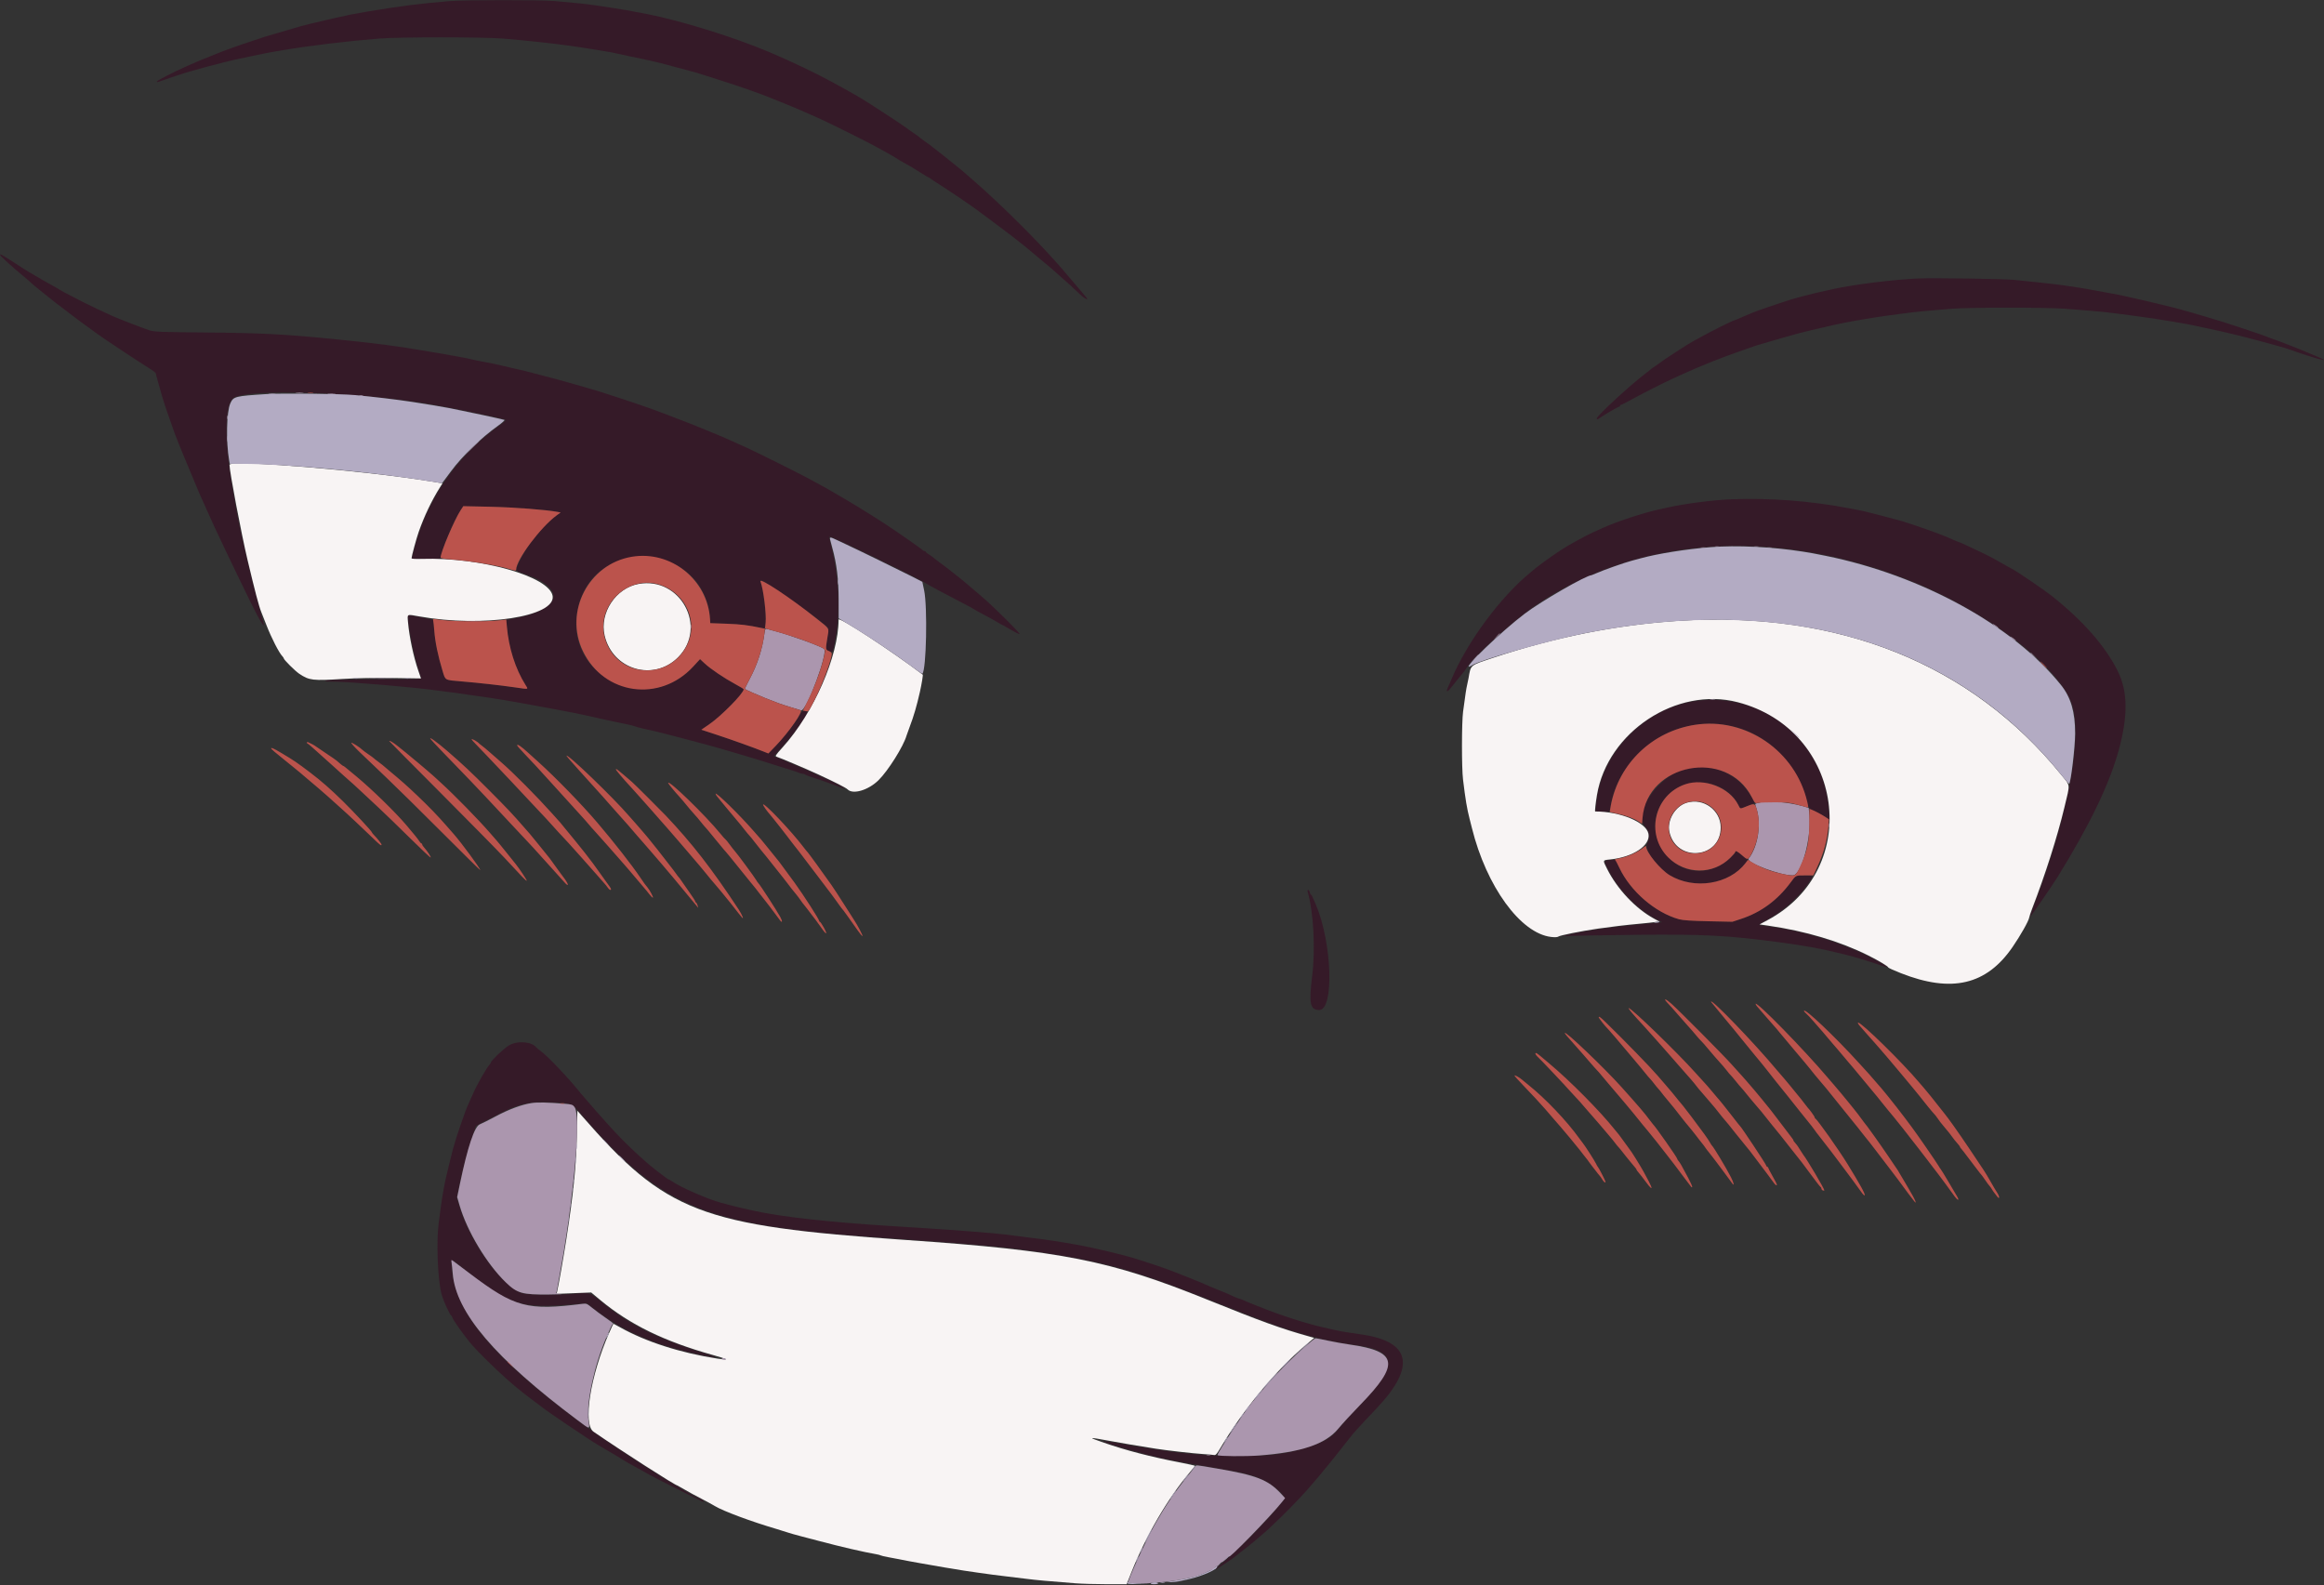 <svg id="svg" version="1.1" xmlns="http://www.w3.org/2000/svg" xmlns:xlink="http://www.w3.org/1999/xlink" width="400" height="272.8" viewBox="0, 0, 400,272.8"><rect x="0" y="0" width="400" height="272.8" fill="#333333" stroke="none"/><g id="svgg"><path id="path0" d="M77.417 0.187 C 72.080 0.635,68.933 1.036,63.125 2.008 C 61.082 2.350,59.660 2.633,57.750 3.080 C 57.108 3.230,56.283 3.420,55.917 3.501 C 54.616 3.789,52.243 4.368,51.750 4.518 C 50.844 4.794,47.760 5.697,47.250 5.836 C 46.215 6.118,44.557 6.639,43.833 6.909 C 43.421 7.063,42.858 7.253,42.583 7.330 C 41.879 7.528,38.596 8.709,37.500 9.159 C 36.996 9.365,36.415 9.602,36.208 9.684 C 35.855 9.825,35.502 9.966,34.625 10.317 C 34.419 10.399,33.875 10.632,33.417 10.833 C 32.958 11.034,32.321 11.314,32.000 11.454 C 30.093 12.286,27.000 13.878,27.000 14.027 C 27.000 14.127,27.124 14.152,27.292 14.085 C 27.903 13.840,31.284 12.705,32.000 12.504 C 32.412 12.389,32.938 12.237,33.167 12.167 C 34.130 11.871,37.386 11.002,38.750 10.677 C 39.208 10.568,39.846 10.413,40.167 10.332 C 40.487 10.251,40.975 10.144,41.250 10.095 C 41.525 10.046,42.650 9.810,43.750 9.571 C 44.850 9.332,46.125 9.073,46.583 8.997 C 47.042 8.920,48.054 8.747,48.833 8.614 C 53.149 7.873,59.877 7.063,65.250 6.637 C 68.829 6.354,83.024 6.355,86.583 6.639 C 89.825 6.897,95.550 7.510,97.750 7.833 C 98.300 7.914,99.350 8.065,100.083 8.169 C 100.817 8.273,101.754 8.421,102.167 8.498 C 102.579 8.575,103.479 8.725,104.167 8.830 C 104.854 8.936,105.679 9.089,106.000 9.172 C 106.321 9.254,107.371 9.482,108.333 9.679 C 109.296 9.875,110.346 10.095,110.667 10.168 C 110.987 10.240,111.625 10.379,112.083 10.476 C 112.866 10.641,114.066 10.949,116.417 11.588 C 116.967 11.737,117.942 11.996,118.583 12.162 C 119.225 12.328,119.862 12.504,120.000 12.553 C 120.138 12.602,121.375 12.993,122.750 13.423 C 126.518 14.600,130.760 16.068,132.500 16.797 C 132.729 16.893,133.517 17.210,134.250 17.503 C 134.983 17.795,135.846 18.147,136.167 18.284 C 136.487 18.422,136.900 18.594,137.083 18.667 C 137.540 18.848,138.408 19.226,139.500 19.717 C 140.004 19.944,140.792 20.296,141.250 20.499 C 142.504 21.056,149.274 24.422,150.417 25.056 C 150.967 25.361,151.942 25.898,152.583 26.248 C 153.225 26.598,153.938 27.012,154.167 27.168 C 154.396 27.325,154.921 27.640,155.333 27.869 C 156.858 28.717,157.276 28.965,158.460 29.724 C 159.126 30.151,159.710 30.500,159.759 30.500 C 159.808 30.500,159.938 30.575,160.049 30.667 C 160.159 30.760,160.737 31.145,161.333 31.525 C 163.403 32.843,166.923 35.219,168.083 36.080 C 168.725 36.556,169.962 37.474,170.833 38.120 C 172.827 39.597,175.424 41.585,176.100 42.151 C 176.384 42.389,176.909 42.823,177.267 43.116 C 177.624 43.408,178.117 43.821,178.361 44.032 C 178.605 44.244,178.945 44.529,179.117 44.667 C 179.960 45.343,181.445 46.604,181.667 46.830 C 181.804 46.971,182.217 47.339,182.583 47.648 C 183.486 48.410,184.724 49.537,185.858 50.631 C 186.741 51.483,187.569 51.844,186.882 51.078 C 186.718 50.895,186.210 50.296,185.754 49.747 C 185.297 49.199,184.885 48.712,184.837 48.667 C 184.789 48.621,184.375 48.135,183.917 47.587 C 183.458 47.039,182.896 46.379,182.667 46.120 C 182.438 45.861,182.063 45.438,181.833 45.180 C 178.057 40.925,172.158 35.085,167.763 31.250 C 167.133 30.700,166.310 29.982,165.934 29.654 C 165.558 29.326,164.500 28.464,163.583 27.738 C 162.667 27.013,161.879 26.381,161.833 26.334 C 161.787 26.287,161.450 26.027,161.083 25.758 C 160.717 25.488,160.379 25.221,160.333 25.164 C 160.287 25.108,159.875 24.807,159.417 24.497 C 158.958 24.186,158.482 23.833,158.357 23.710 C 158.233 23.588,157.670 23.178,157.107 22.798 C 156.544 22.419,156.046 22.065,156.000 22.012 C 155.889 21.883,151.428 18.934,149.739 17.873 C 147.677 16.576,146.944 16.155,143.083 14.044 C 140.448 12.604,136.123 10.542,132.583 9.038 C 126.433 6.425,117.302 3.578,111.333 2.412 C 108.240 1.808,107.202 1.625,105.167 1.325 C 104.479 1.223,103.242 1.037,102.417 0.911 C 100.970 0.690,99.424 0.528,95.324 0.169 C 93.062 -0.029,79.836 -0.016,77.417 0.187 M0.027 43.873 C 0.083 44.103,1.906 45.772,3.984 47.495 C 4.589 47.997,5.196 48.522,5.333 48.663 C 5.471 48.803,5.958 49.218,6.417 49.584 C 6.875 49.950,7.400 50.374,7.583 50.526 C 8.650 51.409,10.217 52.626,12.167 54.085 C 12.854 54.600,13.529 55.111,13.667 55.222 C 13.804 55.334,14.442 55.797,15.083 56.253 C 15.725 56.709,16.362 57.174,16.500 57.286 C 17.116 57.787,23.713 62.169,25.618 63.343 C 26.279 63.750,26.823 64.168,26.827 64.273 C 26.830 64.377,26.952 64.864,27.096 65.356 C 27.241 65.848,27.439 66.550,27.536 66.917 C 27.956 68.507,28.511 70.222,29.423 72.750 C 29.754 73.667,30.085 74.604,30.159 74.833 C 30.233 75.063,30.896 76.712,31.632 78.500 C 32.772 81.266,33.243 82.394,34.315 84.917 C 34.393 85.100,34.645 85.662,34.875 86.167 C 35.105 86.671,35.406 87.346,35.545 87.667 C 36.199 89.179,37.584 92.165,38.830 94.750 C 39.272 95.667,40.135 97.467,40.749 98.750 C 44.593 106.796,46.038 109.334,45.156 106.491 C 44.973 105.900,44.757 105.117,44.678 104.750 C 44.598 104.383,44.375 103.521,44.183 102.833 C 43.027 98.703,41.189 90.679,40.499 86.750 C 40.418 86.292,40.241 85.279,40.104 84.500 C 38.549 75.628,38.639 69.293,40.331 68.418 C 43.192 66.939,60.396 67.431,72.750 69.346 C 76.408 69.913,86.591 72.002,87.044 72.278 C 87.114 72.321,86.589 72.771,85.877 73.280 C 78.400 78.621,73.142 86.444,71.081 95.292 L 70.877 96.167 73.314 96.165 L 75.750 96.163 76.383 94.186 C 77.006 92.241,78.456 89.063,79.310 87.773 L 79.744 87.117 84.414 87.220 C 88.479 87.310,93.974 87.730,95.956 88.102 L 96.499 88.204 95.871 88.658 C 93.427 90.429,90.793 93.682,89.362 96.698 C 88.662 98.174,88.675 98.244,89.708 98.576 C 97.826 101.182,96.907 105.002,87.786 106.575 L 87.154 106.684 87.256 107.967 C 87.533 111.455,88.722 115.149,90.447 117.882 C 90.963 118.698,91.110 118.663,88.667 118.311 C 86.050 117.934,82.661 117.556,79.360 117.273 C 76.493 117.028,76.675 117.129,76.180 115.500 C 75.348 112.762,74.879 110.460,74.731 108.390 C 74.670 107.550,74.575 106.792,74.519 106.706 C 74.433 106.575,70.316 105.795,70.220 105.891 C 69.958 106.153,71.069 112.137,71.834 114.583 C 72.120 115.500,72.393 116.400,72.439 116.583 C 72.521 116.913,72.435 116.917,64.719 116.932 C 59.833 116.942,56.668 117.014,56.250 117.124 C 55.653 117.282,55.757 117.301,57.250 117.314 C 60.270 117.339,71.405 118.290,75.333 118.858 C 76.021 118.958,76.824 119.062,77.119 119.090 C 77.609 119.136,78.450 119.254,81.250 119.666 C 81.800 119.747,82.850 119.897,83.583 119.999 C 85.517 120.267,88.309 120.730,90.167 121.089 C 91.268 121.303,92.780 121.581,96.000 122.164 C 97.934 122.514,100.461 123.021,101.500 123.268 C 102.096 123.410,102.883 123.591,103.250 123.670 C 103.617 123.749,104.592 123.960,105.417 124.139 C 106.242 124.317,107.367 124.554,107.917 124.664 C 108.467 124.775,109.100 124.938,109.324 125.027 C 109.548 125.116,110.073 125.262,110.490 125.352 C 110.908 125.442,111.587 125.594,112.000 125.691 C 112.412 125.787,113.013 125.927,113.333 126.003 C 114.257 126.219,119.720 127.651,121.583 128.166 C 121.858 128.242,122.533 128.426,123.083 128.575 C 123.633 128.724,124.683 129.027,125.417 129.249 C 126.150 129.471,127.313 129.817,128.000 130.017 C 129.857 130.558,131.225 130.978,133.083 131.578 C 134.000 131.874,135.313 132.286,136.000 132.492 C 136.688 132.699,137.380 132.935,137.539 133.017 C 137.699 133.099,137.965 133.167,138.131 133.167 C 138.297 133.167,138.505 133.234,138.592 133.316 C 138.679 133.399,139.387 133.668,140.167 133.914 C 140.946 134.160,141.733 134.427,141.917 134.506 C 142.100 134.585,142.587 134.760,143.000 134.894 C 143.412 135.029,144.106 135.292,144.542 135.480 C 144.977 135.668,145.333 135.761,145.333 135.688 C 145.333 135.432,139.447 132.714,134.461 130.667 L 133.171 130.137 134.499 128.694 C 136.728 126.271,139.151 122.879,138.920 122.505 C 138.660 122.085,138.007 122.333,137.679 122.977 C 137.139 124.035,134.893 126.949,133.528 128.363 L 132.250 129.686 131.417 129.351 C 129.709 128.665,125.929 127.312,123.359 126.467 L 120.706 125.595 122.047 124.677 C 124.125 123.256,128.000 119.318,128.000 118.629 C 128.000 118.575,127.345 118.176,126.544 117.743 C 124.633 116.710,122.281 115.121,121.287 114.191 L 120.492 113.447 119.307 114.732 C 111.299 123.423,97.063 116.358,99.431 104.868 C 102.117 91.840,121.419 93.294,122.210 106.583 L 122.250 107.250 125.083 107.354 C 127.550 107.444,128.703 107.585,131.112 108.092 C 131.637 108.202,131.642 108.198,131.764 107.393 C 131.918 106.375,131.576 102.769,131.171 101.145 C 131.003 100.470,130.886 99.895,130.912 99.867 C 131.206 99.562,142.004 107.229,142.569 108.144 C 142.614 108.216,142.542 108.945,142.409 109.763 C 142.080 111.789,142.084 111.814,142.708 112.078 C 143.379 112.361,143.344 112.439,143.850 109.566 C 144.635 105.115,144.370 99.146,143.177 94.427 C 142.900 93.333,142.708 92.403,142.750 92.361 C 142.915 92.197,157.163 99.078,159.167 100.289 C 160.157 100.888,162.290 102.032,165.987 103.947 C 166.759 104.346,167.472 104.738,167.570 104.816 C 167.669 104.894,168.500 105.354,169.417 105.838 C 170.333 106.321,171.363 106.893,171.705 107.108 C 172.047 107.324,172.365 107.500,172.411 107.500 C 172.457 107.500,173.132 107.882,173.910 108.349 C 174.689 108.815,175.405 109.170,175.503 109.138 C 175.700 109.072,171.092 104.488,169.250 102.917 C 168.608 102.369,168.046 101.883,168.000 101.836 C 167.954 101.789,167.467 101.376,166.917 100.919 C 166.367 100.461,165.835 100.011,165.735 99.919 C 165.635 99.826,165.303 99.563,164.998 99.333 C 164.693 99.104,164.169 98.689,163.833 98.411 C 163.497 98.133,162.666 97.497,161.986 96.997 C 161.306 96.497,160.654 95.996,160.536 95.883 C 160.418 95.771,160.099 95.547,159.827 95.387 C 159.556 95.226,159.333 95.036,159.333 94.964 C 159.333 94.892,159.227 94.833,159.097 94.833 C 158.967 94.833,158.836 94.764,158.806 94.680 C 158.763 94.564,154.155 91.350,152.333 90.166 C 149.897 88.583,146.038 86.210,144.667 85.451 C 144.162 85.172,143.450 84.755,143.083 84.524 C 142.717 84.294,141.892 83.830,141.250 83.495 C 140.608 83.160,139.671 82.649,139.167 82.359 C 138.210 81.810,129.744 77.592,128.583 77.086 C 128.217 76.926,127.429 76.570,126.833 76.295 C 126.237 76.020,125.600 75.731,125.417 75.653 C 125.233 75.576,124.371 75.206,123.500 74.831 C 122.629 74.457,121.054 73.810,120.000 73.393 C 118.946 72.977,117.933 72.576,117.750 72.501 C 117.098 72.236,115.236 71.524,114.333 71.194 C 113.829 71.010,112.810 70.632,112.069 70.355 C 111.327 70.077,109.115 69.322,107.152 68.677 C 102.610 67.185,103.114 67.341,99.417 66.282 C 96.621 65.481,95.227 65.103,92.750 64.475 C 92.383 64.382,91.708 64.203,91.250 64.076 C 90.479 63.864,90.065 63.767,88.000 63.311 C 87.587 63.220,86.987 63.076,86.667 62.991 C 85.991 62.812,83.765 62.352,82.649 62.160 C 82.226 62.087,81.589 61.951,81.232 61.856 C 80.875 61.762,80.096 61.600,79.500 61.497 C 78.904 61.393,78.079 61.244,77.667 61.167 C 76.631 60.971,75.135 60.714,73.750 60.493 C 73.108 60.391,71.983 60.203,71.250 60.077 C 70.029 59.866,69.405 59.774,66.167 59.327 C 64.627 59.115,60.127 58.613,57.333 58.342 C 48.632 57.499,44.914 57.309,35.454 57.227 C 27.495 57.157,26.567 57.121,25.704 56.843 C 24.694 56.518,20.384 54.854,19.358 54.393 C 17.922 53.747,15.508 52.606,14.583 52.135 C 11.767 50.700,10.472 50.018,10.287 49.873 C 10.175 49.785,9.521 49.410,8.833 49.038 C 7.542 48.340,4.044 46.283,3.750 46.048 C 3.658 45.974,3.058 45.584,2.417 45.181 C 1.775 44.778,0.962 44.267,0.610 44.045 C 0.189 43.780,-0.010 43.721,0.027 43.873 M330.167 47.929 C 325.896 48.115,319.096 48.961,315.500 49.754 C 312.387 50.440,311.899 50.556,310.250 50.998 C 308.320 51.517,307.973 51.617,307.417 51.818 C 307.142 51.918,305.867 52.344,304.583 52.767 C 303.300 53.189,301.912 53.687,301.500 53.873 C 301.087 54.059,300.600 54.269,300.417 54.339 C 300.233 54.409,299.728 54.624,299.293 54.817 C 298.859 55.009,298.466 55.167,298.421 55.167 C 298.234 55.167,294.306 57.131,292.854 57.951 C 291.994 58.436,291.265 58.833,291.234 58.833 C 291.121 58.833,285.982 62.173,285.833 62.343 C 285.787 62.396,285.375 62.691,284.917 63.000 C 284.458 63.309,284.046 63.608,284.000 63.664 C 283.954 63.721,283.618 63.989,283.253 64.259 C 280.848 66.040,274.833 71.578,274.833 72.011 C 274.833 72.240,274.980 72.204,275.474 71.853 C 276.205 71.336,278.516 70.000,278.680 70.000 C 278.765 70.000,278.833 69.925,278.833 69.833 C 278.833 69.742,278.914 69.667,279.013 69.667 C 279.112 69.667,279.955 69.244,280.888 68.726 C 282.677 67.734,286.401 65.850,288.083 65.087 C 288.633 64.837,289.458 64.462,289.917 64.253 C 292.735 62.970,296.628 61.420,299.333 60.503 C 299.837 60.332,300.587 60.066,301.000 59.911 C 301.412 59.756,302.237 59.482,302.833 59.301 C 303.846 58.994,304.130 58.911,305.542 58.514 C 305.840 58.430,306.496 58.240,307.000 58.092 C 308.793 57.564,310.571 57.093,311.750 56.832 C 312.117 56.751,313.204 56.498,314.167 56.271 C 316.443 55.733,318.050 55.411,320.458 55.008 C 322.868 54.604,323.479 54.509,324.667 54.348 C 325.354 54.255,326.742 54.067,327.750 53.930 C 328.758 53.793,330.483 53.603,331.583 53.509 C 332.683 53.414,334.596 53.250,335.833 53.145 C 338.795 52.891,352.372 52.890,355.500 53.142 C 356.829 53.249,358.892 53.415,360.083 53.510 C 361.275 53.605,363.037 53.789,364.000 53.919 C 364.962 54.049,366.387 54.237,367.167 54.337 C 369.602 54.650,370.873 54.840,373.833 55.333 C 376.125 55.715,376.968 55.870,377.917 56.081 C 378.467 56.204,379.310 56.386,379.792 56.486 C 383.388 57.230,387.256 58.193,391.958 59.514 C 392.256 59.598,392.744 59.735,393.042 59.819 C 393.340 59.902,393.808 60.052,394.083 60.151 C 398.229 61.646,401.579 62.544,399.125 61.503 C 398.644 61.299,397.988 61.020,397.667 60.882 C 395.903 60.128,392.299 58.707,391.402 58.413 C 390.952 58.265,390.358 58.045,390.083 57.923 C 389.808 57.801,388.121 57.216,386.333 56.621 C 383.274 55.604,381.968 55.192,379.583 54.492 C 379.033 54.331,377.908 54.000,377.083 53.758 C 376.258 53.516,375.321 53.253,375.000 53.173 C 374.679 53.093,374.117 52.949,373.750 52.853 C 372.251 52.462,367.289 51.295,365.833 50.992 C 365.329 50.887,364.617 50.737,364.250 50.659 C 363.883 50.581,363.058 50.431,362.417 50.326 C 361.775 50.221,360.762 50.036,360.167 49.914 C 359.571 49.793,358.521 49.610,357.833 49.508 C 357.146 49.405,356.133 49.254,355.583 49.171 C 354.088 48.945,350.783 48.574,346.583 48.162 C 344.819 47.988,332.737 47.817,330.167 47.929 M298.000 85.931 C 294.904 86.050,290.023 86.682,287.000 87.356 C 286.587 87.448,285.912 87.598,285.500 87.689 C 282.743 88.297,278.275 89.772,275.833 90.880 C 275.329 91.109,274.557 91.458,274.117 91.656 C 272.947 92.182,269.715 93.964,268.750 94.614 C 268.292 94.923,267.776 95.268,267.603 95.380 C 267.079 95.721,264.762 97.395,264.562 97.578 C 264.459 97.673,263.959 98.087,263.452 98.500 C 258.250 102.731,252.480 110.541,249.783 117.000 C 249.649 117.321,249.413 117.868,249.258 118.216 C 248.733 119.397,249.097 119.221,250.254 117.733 C 250.889 116.917,251.549 116.100,251.722 115.917 C 251.895 115.733,252.223 115.283,252.451 114.917 C 253.719 112.877,260.676 106.620,264.583 104.005 C 282.133 92.255,305.537 90.743,328.583 99.869 C 342.223 105.270,354.996 115.156,356.747 121.667 C 358.340 127.594,355.817 140.707,350.269 155.330 C 349.766 156.657,349.379 157.768,349.410 157.799 C 349.477 157.866,353.234 152.416,354.212 150.833 C 359.670 142.009,363.086 134.912,364.678 129.083 C 366.284 123.205,366.235 119.023,364.518 115.544 C 362.404 111.260,358.579 106.891,353.187 102.597 C 351.911 101.581,347.258 98.408,346.404 97.971 C 346.136 97.833,345.654 97.568,345.333 97.381 C 343.622 96.383,342.620 95.841,341.417 95.261 C 339.151 94.169,337.345 93.333,337.252 93.333 C 337.172 93.333,336.656 93.116,335.083 92.422 C 334.808 92.301,334.171 92.051,333.667 91.867 C 333.162 91.683,332.412 91.404,332.000 91.248 C 331.063 90.893,327.920 89.842,327.250 89.659 C 323.927 88.754,320.936 87.992,320.000 87.812 C 319.496 87.715,318.783 87.578,318.417 87.508 C 311.634 86.212,304.675 85.674,298.000 85.931 M292.083 120.615 C 283.061 121.788,275.471 129.576,274.723 138.427 L 274.621 139.625 275.769 139.701 C 277.058 139.787,277.093 139.763,277.244 138.681 C 278.069 132.776,283.266 127.026,289.358 125.275 C 299.163 122.458,308.665 128.194,311.168 138.441 C 311.325 139.084,311.419 139.172,312.543 139.720 C 313.207 140.045,314.005 140.480,314.318 140.688 L 314.886 141.066 314.766 139.328 C 313.966 127.717,303.550 119.124,292.083 120.615 M290.557 132.174 C 285.818 133.111,280.939 139.739,283.142 142.247 C 283.927 143.142,284.024 143.989,283.488 145.282 C 283.057 146.322,285.274 149.369,287.384 150.637 C 291.593 153.166,297.636 152.214,300.405 148.584 L 300.814 148.047 299.918 147.274 C 299.057 146.530,298.667 146.335,298.667 146.647 C 298.667 147.041,296.812 148.578,295.667 149.132 C 288.405 152.649,281.481 143.344,286.774 137.181 C 290.077 133.336,296.901 134.059,299.163 138.493 C 299.352 138.864,299.542 139.167,299.585 139.167 C 299.673 139.167,301.885 138.304,301.974 138.235 C 302.194 138.065,300.744 135.898,299.740 134.897 C 297.379 132.541,293.906 131.511,290.557 132.174 M276.333 148.167 C 276.121 148.305,276.197 148.549,276.833 149.778 C 278.614 153.217,281.891 156.572,285.077 158.217 L 286.083 158.737 284.667 158.859 C 278.269 159.412,272.759 160.174,269.833 160.912 L 268.917 161.143 270.500 161.075 C 271.371 161.037,276.246 160.958,281.333 160.900 C 293.096 160.764,297.351 160.983,306.333 162.186 C 310.351 162.724,313.480 163.284,316.000 163.917 C 316.504 164.043,317.292 164.233,317.750 164.339 C 318.208 164.445,318.771 164.591,319.000 164.663 C 319.229 164.736,319.754 164.889,320.167 165.005 C 320.765 165.173,323.231 165.972,324.667 166.464 C 325.172 166.636,324.577 166.188,323.500 165.585 C 318.188 162.611,311.071 160.316,304.583 159.485 C 303.758 159.380,302.973 159.261,302.838 159.221 C 302.700 159.180,303.207 158.821,303.995 158.400 C 306.786 156.908,309.363 154.680,311.047 152.301 C 312.249 150.604,312.264 150.666,310.643 150.669 C 309.030 150.672,309.136 150.619,308.171 151.917 C 305.905 154.965,303.093 157.029,299.664 158.159 L 298.176 158.649 294.046 158.560 C 289.611 158.465,288.966 158.366,287.021 157.484 C 283.530 155.901,279.967 152.354,278.573 149.075 L 278.117 148.000 277.350 148.003 C 276.928 148.004,276.471 148.078,276.333 148.167 M225.062 153.458 C 226.090 157.005,226.428 163.285,225.845 168.000 C 225.258 172.741,225.487 173.833,227.065 173.833 C 229.651 173.833,229.286 162.311,226.492 155.723 C 225.828 154.156,225.751 154.000,225.644 154.000 C 225.585 154.000,225.489 153.813,225.432 153.583 C 225.374 153.354,225.248 153.167,225.152 153.167 C 225.056 153.167,225.016 153.298,225.062 153.458 M87.596 179.929 C 86.716 180.460,84.500 182.556,84.500 182.858 C 84.500 182.923,84.406 183.075,84.292 183.196 C 83.737 183.782,82.113 186.636,81.415 188.250 C 81.256 188.617,80.955 189.292,80.745 189.750 C 80.309 190.702,79.932 191.681,79.492 193.000 C 79.324 193.504,79.042 194.329,78.865 194.833 C 78.688 195.338,78.450 196.088,78.336 196.500 C 78.221 196.912,78.068 197.438,77.994 197.667 C 77.920 197.896,77.701 198.758,77.506 199.583 C 77.311 200.408,77.048 201.496,76.921 202.000 C 76.535 203.532,76.139 205.717,75.847 207.917 C 75.750 208.650,75.594 209.834,75.502 210.548 C 75.083 213.777,75.332 220.111,75.978 222.667 C 76.265 223.802,77.421 226.344,77.708 226.472 C 77.777 226.503,77.833 226.598,77.833 226.684 C 77.833 227.031,79.898 229.923,81.329 231.580 C 82.243 232.638,85.458 235.804,86.918 237.083 C 87.651 237.725,88.333 238.325,88.435 238.417 C 88.537 238.508,88.907 238.808,89.256 239.083 C 89.606 239.358,89.973 239.659,90.071 239.751 C 90.170 239.843,90.888 240.391,91.667 240.969 C 92.446 241.547,93.196 242.111,93.333 242.222 C 94.338 243.037,101.409 247.805,102.925 248.689 C 105.342 250.101,106.973 251.075,107.333 251.324 C 107.563 251.483,108.425 251.973,109.250 252.414 C 110.075 252.855,110.825 253.271,110.917 253.337 C 111.271 253.595,114.551 255.293,117.417 256.703 C 119.067 257.515,120.547 258.252,120.706 258.340 C 121.125 258.571,121.238 258.537,121.000 258.250 C 120.886 258.112,120.733 258.000,120.660 258.000 C 119.618 258.000,106.024 249.372,99.871 244.805 C 85.036 233.793,78.602 226.199,77.824 218.780 C 77.592 216.566,77.571 216.586,78.953 217.691 C 87.776 224.747,89.223 225.246,98.705 224.499 L 100.994 224.319 102.705 225.631 C 106.921 228.863,111.889 231.112,118.167 232.633 C 121.756 233.502,124.483 233.936,122.500 233.322 C 113.510 230.541,108.708 228.247,104.115 224.540 C 101.366 222.321,101.629 222.421,99.094 222.646 C 96.335 222.892,91.266 222.887,90.138 222.637 C 86.800 221.897,81.141 214.276,79.162 207.857 L 78.629 206.130 78.992 204.357 C 79.586 201.453,80.432 198.222,81.197 195.930 L 81.917 193.777 83.667 192.874 C 87.189 191.057,87.938 190.705,89.000 190.368 C 90.909 189.761,92.243 189.611,94.664 189.728 C 98.739 189.927,98.167 189.654,100.785 192.647 C 114.164 207.942,121.531 210.907,151.333 212.996 C 169.802 214.290,173.270 214.616,180.500 215.737 C 190.710 217.319,196.043 218.883,209.458 224.226 C 218.640 227.884,221.759 228.987,226.250 230.164 C 227.918 230.602,231.262 231.264,232.583 231.419 C 240.544 232.350,240.901 234.794,234.102 241.823 C 232.524 243.455,230.824 245.327,230.324 245.983 C 229.250 247.394,227.718 248.289,224.917 249.143 C 221.094 250.308,218.782 250.584,212.917 250.574 C 207.684 250.565,204.239 250.277,198.250 249.346 C 197.700 249.260,196.725 249.111,196.083 249.014 C 194.926 248.839,194.524 248.771,191.529 248.244 C 190.674 248.093,189.936 248.008,189.889 248.055 C 189.696 248.249,197.138 250.392,200.171 251.015 C 203.085 251.615,206.653 252.263,211.118 253.003 C 215.391 253.712,217.236 254.366,219.272 255.897 C 220.650 256.933,221.272 257.748,220.977 258.132 C 218.993 260.717,214.377 265.518,211.369 268.125 C 210.152 269.181,209.188 270.077,209.228 270.117 C 209.293 270.182,212.463 268.075,212.667 267.832 C 212.713 267.777,213.050 267.512,213.417 267.242 C 213.783 266.973,214.121 266.714,214.167 266.667 C 214.213 266.620,214.512 266.383,214.833 266.141 C 215.154 265.899,215.568 265.562,215.753 265.392 C 215.937 265.222,216.537 264.708,217.085 264.250 C 218.136 263.372,218.220 263.293,220.689 260.908 C 222.247 259.403,225.059 256.423,225.729 255.568 C 225.924 255.320,226.234 254.959,226.418 254.767 C 226.602 254.574,227.052 254.042,227.418 253.583 C 227.784 253.125,228.123 252.713,228.172 252.667 C 228.221 252.621,228.559 252.211,228.922 251.755 C 229.286 251.299,229.708 250.774,229.859 250.588 C 230.348 249.990,231.737 248.230,232.167 247.666 C 232.805 246.828,233.633 245.883,234.940 244.505 C 235.594 243.815,236.519 242.838,236.995 242.333 C 243.762 235.168,242.831 230.869,234.250 229.666 C 231.917 229.339,230.779 229.147,229.667 228.894 C 229.071 228.758,228.246 228.572,227.833 228.480 C 224.831 227.810,220.351 226.362,216.583 224.842 C 214.622 224.051,214.634 224.056,213.975 223.767 C 213.640 223.620,213.314 223.500,213.250 223.500 C 213.125 223.500,212.105 223.072,211.624 222.817 C 211.462 222.732,210.750 222.432,210.040 222.151 C 208.710 221.624,208.307 221.454,206.964 220.855 C 206.532 220.662,205.482 220.234,204.631 219.904 C 203.780 219.574,202.545 219.087,201.886 218.822 C 200.643 218.321,197.286 217.192,194.833 216.449 C 193.095 215.923,188.337 214.795,186.000 214.355 C 183.137 213.815,179.745 213.299,177.083 212.997 C 176.167 212.893,174.940 212.735,174.357 212.646 C 172.250 212.324,166.106 211.819,158.417 211.335 C 157.042 211.248,154.679 211.100,153.167 211.006 C 142.888 210.366,134.387 209.421,129.917 208.421 C 129.275 208.278,128.412 208.089,128.000 208.001 C 127.348 207.863,125.737 207.454,124.083 207.009 C 121.815 206.398,117.125 204.342,115.641 203.308 C 115.398 203.139,115.151 203.000,115.092 203.000 C 115.034 203.000,114.895 202.921,114.785 202.825 C 114.674 202.729,114.171 202.350,113.667 201.983 C 111.052 200.077,107.212 196.453,104.327 193.167 C 103.643 192.388,102.971 191.638,102.833 191.500 C 102.696 191.363,102.208 190.800,101.750 190.250 C 101.292 189.700,100.767 189.092,100.583 188.900 C 100.400 188.707,100.100 188.361,99.917 188.131 C 97.935 185.638,94.331 181.830,93.083 180.910 C 92.717 180.640,92.378 180.368,92.332 180.306 C 91.539 179.255,89.044 179.057,87.596 179.929 " stroke="none" fill="#351a28" fill-rule="evenodd"></path><path id="path1" d="M39.500 80.001 C 39.500 81.116,41.540 91.866,42.599 96.333 C 43.910 101.864,44.551 104.297,44.970 105.333 C 45.063 105.563,45.458 106.567,45.848 107.567 C 46.744 109.863,48.023 112.356,48.619 112.970 C 48.737 113.091,48.834 113.241,48.836 113.304 C 48.840 113.545,50.789 115.485,51.510 115.966 C 53.240 117.120,53.794 117.184,59.138 116.848 C 61.347 116.710,64.539 116.652,67.575 116.696 L 72.458 116.767 71.994 115.425 C 71.171 113.050,70.434 109.573,70.222 107.069 C 70.100 105.628,69.961 105.698,72.167 106.093 C 83.143 108.056,95.691 106.127,95.113 102.565 C 94.569 99.217,82.758 95.870,72.625 96.193 C 71.477 96.229,70.833 96.189,70.833 96.080 C 70.834 95.751,71.650 92.739,72.051 91.583 C 72.986 88.893,74.313 86.110,75.735 83.857 L 76.162 83.181 75.623 83.093 C 75.326 83.044,74.633 82.931,74.083 82.841 C 62.605 80.967,39.500 79.070,39.500 80.001 M109.932 100.501 C 105.997 101.202,103.160 105.495,104.066 109.376 C 105.451 115.306,112.533 117.375,116.753 113.082 C 121.821 107.926,117.104 99.224,109.932 100.501 M144.333 106.638 C 144.333 112.918,140.057 122.691,134.716 128.614 C 133.431 130.038,133.361 130.153,133.709 130.260 C 134.342 130.455,138.754 132.328,140.750 133.249 C 143.704 134.612,145.608 135.581,145.881 135.861 C 146.796 136.798,149.462 136.006,151.214 134.279 C 152.874 132.643,155.511 128.436,156.038 126.583 C 156.091 126.400,156.334 125.725,156.579 125.083 C 157.266 123.285,157.790 121.492,158.333 119.083 C 158.628 117.772,158.892 116.170,158.822 116.117 C 153.574 112.121,144.333 106.075,144.333 106.638 M288.833 106.859 C 278.378 107.527,267.601 109.674,257.083 113.186 C 252.924 114.575,253.176 114.367,252.755 116.750 C 252.706 117.025,252.596 117.550,252.511 117.917 C 252.361 118.556,252.234 119.401,251.820 122.500 C 251.571 124.360,251.565 132.149,251.811 134.167 C 252.235 137.651,252.487 139.165,252.937 140.917 C 253.078 141.467,253.258 142.179,253.338 142.500 C 255.831 152.569,261.721 160.666,266.985 161.262 C 267.615 161.333,268.077 161.310,268.207 161.202 C 268.469 160.985,272.044 160.269,275.083 159.825 C 277.341 159.496,279.939 159.188,282.083 158.996 C 283.275 158.889,284.542 158.752,284.899 158.691 L 285.549 158.580 284.678 158.106 C 281.512 156.383,278.373 153.053,276.606 149.546 C 275.828 148.000,275.809 148.058,277.125 147.924 C 281.118 147.518,284.125 145.498,283.723 143.492 C 283.329 141.518,278.894 139.667,274.560 139.667 C 274.472 139.667,274.620 138.293,274.864 136.833 C 276.681 125.976,288.584 118.124,299.083 120.856 C 317.433 125.630,320.709 149.571,304.218 158.371 L 302.852 159.100 304.301 159.310 C 310.784 160.250,316.669 162.002,321.583 164.456 C 323.363 165.345,325.000 166.329,325.000 166.511 C 325.000 166.582,325.984 167.028,327.186 167.501 C 335.913 170.938,341.901 169.535,346.392 163.001 C 347.779 160.982,349.183 158.494,349.260 157.917 C 349.285 157.733,349.508 157.058,349.755 156.417 C 352.038 150.499,354.089 144.066,355.307 139.000 C 356.330 134.748,356.381 135.340,354.822 133.413 C 339.337 114.274,316.514 105.090,288.833 106.859 M290.322 138.158 C 288.313 138.768,286.873 141.222,287.345 143.231 C 288.580 148.490,296.163 147.789,296.163 142.417 C 296.163 139.452,293.194 137.287,290.322 138.158 M99.282 195.546 C 99.162 200.839,98.705 205.328,97.482 213.250 C 97.025 216.210,96.106 221.432,95.888 222.303 L 95.791 222.690 98.774 222.572 L 101.757 222.454 103.356 223.783 C 108.408 227.982,114.368 230.887,122.720 233.219 C 125.338 233.951,125.615 234.166,123.524 233.844 C 117.100 232.855,111.103 230.924,106.667 228.417 C 106.099 228.096,105.613 227.833,105.585 227.833 C 105.558 227.833,105.223 228.548,104.840 229.422 C 101.604 236.798,100.290 245.130,102.158 246.417 C 106.895 249.680,116.231 255.667,116.585 255.667 C 116.615 255.667,117.189 255.991,117.861 256.388 C 118.533 256.785,119.796 257.475,120.667 257.921 C 121.537 258.368,122.601 258.946,123.029 259.206 C 124.472 260.083,129.299 261.879,133.667 263.163 C 134.354 263.365,135.217 263.634,135.583 263.762 C 135.950 263.889,136.981 264.182,137.875 264.413 C 138.769 264.644,140.194 265.017,141.042 265.242 C 144.789 266.236,148.734 267.149,150.756 267.490 C 151.126 267.552,151.507 267.651,151.602 267.710 C 151.697 267.769,152.256 267.902,152.846 268.007 C 153.435 268.111,154.217 268.258,154.583 268.333 C 155.630 268.547,157.159 268.834,158.250 269.023 C 160.244 269.367,160.782 269.461,162.667 269.793 C 163.721 269.979,165.183 270.218,165.917 270.325 C 166.650 270.432,167.700 270.586,168.250 270.667 C 170.011 270.925,171.708 271.148,173.333 271.334 C 174.204 271.433,175.742 271.620,176.750 271.748 C 178.479 271.967,179.994 272.104,185.045 272.500 C 186.215 272.592,188.690 272.666,190.545 272.664 L 193.917 272.662 194.729 270.622 C 197.269 264.247,201.095 257.715,204.885 253.286 C 205.339 252.755,205.682 252.295,205.647 252.262 C 205.612 252.230,204.383 251.969,202.917 251.682 C 197.927 250.707,193.829 249.639,190.009 248.317 C 187.143 247.325,187.215 247.300,190.943 247.987 C 193.261 248.414,195.226 248.747,198.917 249.337 C 200.714 249.624,205.382 250.154,207.000 250.255 C 207.871 250.309,208.744 250.386,208.940 250.425 C 209.234 250.485,209.422 250.286,210.010 249.290 C 213.869 242.759,219.622 235.809,224.730 231.507 L 226.199 230.270 225.391 230.044 C 220.479 228.669,217.196 227.482,207.750 223.668 C 190.998 216.902,182.774 215.276,155.917 213.419 C 120.523 210.971,114.649 208.714,100.066 191.961 L 99.382 191.175 99.282 195.546 " stroke="none" fill="#f8f4f4" fill-rule="evenodd"></path><path id="path2" d="M50.955 67.620 C 51.250 67.657,51.775 67.658,52.121 67.622 C 52.467 67.586,52.225 67.555,51.583 67.555 C 50.942 67.554,50.659 67.583,50.955 67.620 M46.292 67.787 C 46.590 67.824,47.077 67.824,47.375 67.787 C 47.673 67.750,47.429 67.720,46.833 67.720 C 46.237 67.720,45.994 67.750,46.292 67.787 M56.455 67.787 C 56.750 67.824,57.275 67.824,57.621 67.788 C 57.967 67.752,57.725 67.722,57.083 67.721 C 56.442 67.721,56.159 67.750,56.455 67.787 M61.875 68.115 C 62.035 68.157,62.298 68.157,62.458 68.115 C 62.619 68.073,62.487 68.039,62.167 68.039 C 61.846 68.039,61.715 68.073,61.875 68.115 M39.039 71.833 C 39.039 72.154,39.073 72.285,39.115 72.125 C 39.157 71.965,39.157 71.702,39.115 71.542 C 39.073 71.381,39.039 71.512,39.039 71.833 M39.048 75.583 C 39.049 76.042,39.081 76.209,39.120 75.956 C 39.158 75.703,39.157 75.328,39.117 75.123 C 39.078 74.918,39.046 75.125,39.048 75.583 M80.996 77.292 L 79.583 78.750 81.042 77.337 C 82.396 76.025,82.576 75.833,82.455 75.833 C 82.430 75.833,81.773 76.490,80.996 77.292 M295.208 94.115 C 295.369 94.157,295.631 94.157,295.792 94.115 C 295.952 94.073,295.821 94.039,295.500 94.039 C 295.179 94.039,295.048 94.073,295.208 94.115 M301.960 94.118 C 302.168 94.158,302.468 94.156,302.627 94.115 C 302.786 94.073,302.617 94.040,302.250 94.042 C 301.883 94.044,301.753 94.078,301.960 94.118 M292.792 94.284 C 292.998 94.324,293.335 94.324,293.542 94.284 C 293.748 94.245,293.579 94.212,293.167 94.212 C 292.754 94.212,292.585 94.245,292.792 94.284 M304.125 94.284 C 304.331 94.324,304.669 94.324,304.875 94.284 C 305.081 94.245,304.912 94.212,304.500 94.212 C 304.087 94.212,303.919 94.245,304.125 94.284 M144.212 100.167 C 144.212 100.579,144.245 100.748,144.284 100.542 C 144.324 100.335,144.324 99.998,144.284 99.792 C 144.245 99.585,144.212 99.754,144.212 100.167 M80.383 106.957 C 81.097 106.989,82.222 106.988,82.883 106.957 C 83.543 106.925,82.958 106.900,81.583 106.900 C 80.208 106.900,79.668 106.926,80.383 106.957 M343.000 107.394 C 343.000 107.440,343.225 107.638,343.500 107.833 C 343.775 108.029,344.000 108.152,344.000 108.106 C 344.000 108.060,343.775 107.862,343.500 107.667 C 343.225 107.471,343.000 107.348,343.000 107.394 M131.583 108.951 C 131.212 111.735,130.388 114.298,129.058 116.808 C 128.555 117.756,128.167 118.556,128.197 118.586 C 128.300 118.688,130.429 119.637,131.667 120.131 C 133.794 120.980,134.365 121.185,136.000 121.688 C 136.871 121.956,137.716 122.216,137.877 122.266 C 138.767 122.542,142.629 112.168,141.827 111.659 C 140.952 111.102,135.974 109.303,133.570 108.674 C 132.844 108.484,132.124 108.289,131.970 108.240 C 131.742 108.168,131.669 108.302,131.583 108.951 M257.573 109.542 L 257.083 110.083 257.625 109.594 C 258.130 109.138,258.243 109.000,258.115 109.000 C 258.086 109.000,257.842 109.244,257.573 109.542 M346.000 109.561 C 346.000 109.606,346.225 109.804,346.500 110.000 C 346.775 110.196,347.000 110.319,347.000 110.273 C 347.000 110.227,346.775 110.029,346.500 109.833 C 346.225 109.638,346.000 109.515,346.000 109.561 M349.500 112.385 C 349.500 112.414,349.744 112.658,350.042 112.927 L 350.583 113.417 350.094 112.875 C 349.638 112.370,349.500 112.257,349.500 112.385 M253.824 113.292 L 253.250 113.917 253.875 113.342 C 254.457 112.808,254.577 112.667,254.449 112.667 C 254.422 112.667,254.140 112.948,253.824 113.292 M63.792 116.791 C 64.823 116.820,66.510 116.820,67.542 116.791 C 68.573 116.762,67.729 116.738,65.667 116.738 C 63.604 116.738,62.760 116.762,63.792 116.791 M294.377 120.453 C 294.631 120.491,295.006 120.490,295.211 120.451 C 295.416 120.411,295.208 120.380,294.750 120.381 C 294.292 120.382,294.124 120.415,294.377 120.453 M303.083 138.082 C 302.992 138.112,302.719 138.181,302.477 138.234 C 302.041 138.329,302.040 138.335,302.271 139.005 C 303.200 141.704,302.609 145.694,300.972 147.774 C 300.449 148.438,306.299 150.667,308.566 150.667 C 310.038 150.667,311.800 144.281,311.427 140.298 L 311.309 139.044 310.113 138.701 C 307.988 138.091,304.086 137.747,303.083 138.082 M314.709 142.083 C 314.711 142.450,314.745 142.580,314.785 142.373 C 314.824 142.166,314.823 141.866,314.781 141.706 C 314.739 141.547,314.707 141.717,314.709 142.083 M91.500 189.851 C 89.790 190.113,87.591 190.927,85.333 192.135 C 84.188 192.748,82.950 193.369,82.583 193.515 C 81.663 193.882,80.480 197.421,79.168 203.726 L 78.688 206.036 79.100 207.458 C 80.386 211.895,83.765 217.525,87.060 220.719 C 89.005 222.604,89.877 222.848,94.500 222.801 C 96.104 222.785,97.021 222.744,96.537 222.710 C 96.054 222.677,95.694 222.591,95.737 222.521 C 95.781 222.450,95.891 221.948,95.982 221.404 C 96.073 220.861,96.269 219.742,96.419 218.917 C 96.999 215.713,96.997 215.721,97.513 212.417 C 97.701 211.215,97.903 209.736,98.231 207.167 C 99.412 197.915,99.661 191.577,98.885 190.534 C 98.585 190.132,98.408 190.072,97.233 189.975 C 94.273 189.732,92.526 189.694,91.500 189.851 M77.730 217.346 C 77.780 217.660,77.868 218.507,77.926 219.228 C 78.463 225.870,85.233 233.817,99.379 244.411 C 101.655 246.115,101.524 246.111,101.288 244.473 C 100.867 241.549,102.331 234.799,104.408 230.084 C 104.610 229.625,104.915 228.931,105.086 228.542 C 105.257 228.152,105.472 227.833,105.563 227.833 C 105.655 227.833,105.096 227.401,104.323 226.872 C 103.549 226.343,102.478 225.552,101.942 225.114 C 101.047 224.383,100.912 224.325,100.276 224.405 C 90.752 225.609,88.604 225.031,80.858 219.182 C 79.450 218.120,78.151 217.143,77.970 217.013 C 77.657 216.787,77.645 216.803,77.730 217.346 M224.401 231.948 C 221.579 234.456,218.804 237.342,216.661 240.000 C 216.254 240.504,215.878 240.954,215.825 241.000 C 215.012 241.704,209.354 250.242,209.562 250.451 C 209.760 250.649,214.363 250.689,216.667 250.514 C 224.005 249.955,228.136 248.560,230.335 245.899 C 231.008 245.084,232.693 243.254,234.079 241.833 C 240.974 234.765,240.611 232.598,232.333 231.419 C 231.279 231.269,229.567 230.963,228.528 230.740 C 227.490 230.516,226.545 230.333,226.429 230.333 C 226.314 230.333,225.401 231.060,224.401 231.948 M124.240 233.849 C 124.189 233.932,124.339 234.000,124.573 234.000 C 125.084 234.000,125.125 233.905,124.667 233.785 C 124.484 233.737,124.292 233.766,124.240 233.849 M207.708 250.448 C 207.869 250.490,208.131 250.490,208.292 250.448 C 208.452 250.406,208.321 250.372,208.000 250.372 C 207.679 250.372,207.548 250.406,207.708 250.448 M205.667 252.491 C 205.529 252.662,204.852 253.503,204.161 254.359 C 202.229 256.756,200.562 259.229,198.812 262.296 C 197.278 264.985,193.981 272.203,194.191 272.413 C 194.298 272.520,197.951 272.550,198.121 272.445 C 198.205 272.393,198.718 272.350,199.262 272.350 C 200.551 272.349,203.716 271.857,205.667 271.354 C 206.234 271.208,207.032 270.892,208.112 270.388 C 208.403 270.252,208.757 270.124,208.899 270.103 C 209.041 270.082,209.215 270.001,209.287 269.923 C 209.359 269.844,209.305 269.843,209.167 269.922 C 208.950 270.045,208.948 270.026,209.149 269.778 C 209.276 269.621,209.418 269.529,209.463 269.574 C 209.507 269.619,209.689 269.472,209.865 269.248 C 210.041 269.023,210.238 268.857,210.302 268.878 C 210.366 268.899,210.706 268.617,211.058 268.250 C 211.409 267.883,211.637 267.696,211.565 267.833 C 211.035 268.845,218.693 260.992,220.664 258.503 L 221.188 257.842 220.399 256.998 C 218.237 254.687,216.210 253.901,209.455 252.754 C 205.420 252.069,205.974 252.108,205.667 252.491 " stroke="none" fill="#ab96ae" fill-rule="evenodd"></path><path id="path3" d="M45.833 67.829 C 40.468 68.169,40.167 68.247,39.643 69.430 C 38.993 70.901,38.885 75.981,39.437 79.208 L 39.544 79.833 41.647 79.834 C 49.373 79.837,64.201 81.231,74.583 82.929 L 76.083 83.174 76.417 82.727 C 76.600 82.481,77.146 81.748,77.630 81.098 C 79.601 78.450,82.771 75.385,85.724 73.271 C 86.445 72.756,86.932 72.306,86.808 72.270 C 86.186 72.087,80.535 70.875,77.417 70.255 C 76.339 70.041,73.307 69.535,70.917 69.171 C 68.258 68.766,64.172 68.278,61.083 67.997 C 58.541 67.766,48.572 67.656,45.833 67.829 M142.881 92.875 C 142.928 93.081,143.091 93.700,143.244 94.250 C 144.019 97.048,144.339 99.661,144.344 103.253 L 144.349 106.423 146.550 107.753 C 149.493 109.532,154.297 112.751,156.717 114.565 C 157.798 115.376,158.719 116.004,158.762 115.961 C 159.437 115.285,159.661 104.483,159.059 101.612 L 158.750 100.141 157.000 99.241 C 155.318 98.376,147.126 94.380,145.750 93.754 C 145.383 93.587,144.639 93.237,144.095 92.975 C 142.904 92.402,142.769 92.391,142.881 92.875 M294.417 94.179 C 290.181 94.517,285.339 95.289,282.384 96.098 C 281.852 96.243,281.192 96.421,280.917 96.492 C 279.625 96.828,276.021 98.101,274.710 98.685 C 274.322 98.858,273.974 99.000,273.937 99.000 C 273.034 99.000,265.278 103.467,262.422 105.632 C 258.449 108.644,251.618 115.198,252.948 114.723 C 253.114 114.664,253.327 114.556,253.421 114.485 C 254.487 113.673,266.792 110.175,272.667 109.015 C 307.724 102.087,336.432 110.602,354.786 133.371 C 355.498 134.254,356.107 134.948,356.140 134.915 C 356.441 134.615,357.163 128.503,357.165 126.250 C 357.168 122.552,356.428 120.019,354.730 117.905 C 346.511 107.674,330.757 99.022,314.250 95.673 C 312.175 95.252,311.711 95.166,310.250 94.937 C 305.032 94.117,298.878 93.823,294.417 94.179 M118.872 107.833 C 118.872 108.154,118.906 108.285,118.948 108.125 C 118.990 107.965,118.990 107.702,118.948 107.542 C 118.906 107.381,118.872 107.513,118.872 107.833 M60.877 116.786 C 61.131 116.825,61.506 116.824,61.711 116.784 C 61.916 116.744,61.708 116.713,61.250 116.714 C 60.792 116.716,60.624 116.748,60.877 116.786 M69.711 116.786 C 69.964 116.825,70.339 116.824,70.544 116.784 C 70.749 116.744,70.542 116.713,70.083 116.714 C 69.625 116.716,69.457 116.748,69.711 116.786 M308.826 126.208 C 309.517 126.944,309.667 127.077,309.667 126.951 C 309.667 126.925,309.310 126.568,308.875 126.160 L 308.083 125.417 308.826 126.208 M285.083 158.667 L 284.583 158.794 285.032 158.814 C 285.279 158.824,285.527 158.758,285.583 158.667 C 285.640 158.575,285.663 158.509,285.635 158.520 C 285.607 158.531,285.358 158.597,285.083 158.667 M103.833 196.219 C 103.833 196.248,104.077 196.491,104.375 196.760 L 104.917 197.250 104.427 196.708 C 103.971 196.203,103.833 196.090,103.833 196.219 M99.212 197.333 C 99.212 197.746,99.245 197.915,99.284 197.708 C 99.324 197.502,99.324 197.165,99.284 196.958 C 99.245 196.752,99.212 196.921,99.212 197.333 M99.050 199.667 C 99.050 200.171,99.081 200.377,99.119 200.125 C 99.158 199.873,99.158 199.460,99.119 199.208 C 99.081 198.956,99.050 199.162,99.050 199.667 M107.000 199.417 C 107.311 199.737,107.603 200.000,107.649 200.000 C 107.695 200.000,107.478 199.737,107.167 199.417 C 106.856 199.096,106.564 198.833,106.518 198.833 C 106.472 198.833,106.689 199.096,107.000 199.417 M98.705 203.333 C 98.705 203.654,98.740 203.785,98.782 203.625 C 98.823 203.465,98.823 203.202,98.782 203.042 C 98.740 202.881,98.705 203.012,98.705 203.333 M98.539 204.833 C 98.539 205.154,98.573 205.285,98.615 205.125 C 98.657 204.965,98.657 204.702,98.615 204.542 C 98.573 204.381,98.539 204.512,98.539 204.833 M98.205 207.500 C 98.205 207.821,98.240 207.952,98.282 207.792 C 98.323 207.631,98.323 207.369,98.282 207.208 C 98.240 207.048,98.205 207.179,98.205 207.500 M97.872 210.000 C 97.872 210.321,97.906 210.452,97.948 210.292 C 97.990 210.131,97.990 209.869,97.948 209.708 C 97.906 209.548,97.872 209.679,97.872 210.000 M104.527 229.757 C 104.248 230.370,104.301 230.501,104.603 229.944 C 104.744 229.683,104.828 229.439,104.790 229.401 C 104.752 229.363,104.634 229.523,104.527 229.757 M223.914 232.263 L 222.583 233.527 223.958 232.315 C 225.209 231.213,225.424 231.000,225.289 231.000 C 225.264 231.000,224.645 231.568,223.914 232.263 M221.282 234.635 C 220.852 235.071,220.500 235.471,220.500 235.524 C 220.500 235.576,220.876 235.243,221.335 234.784 C 221.795 234.324,222.146 233.924,222.117 233.895 C 222.087 233.865,221.712 234.198,221.282 234.635 M219.158 236.958 C 217.755 238.448,217.268 239.000,217.357 239.000 C 217.406 239.000,218.026 238.362,218.736 237.583 C 219.445 236.804,219.998 236.167,219.965 236.167 C 219.931 236.167,219.569 236.523,219.158 236.958 M216.494 240.007 C 216.108 240.469,215.819 240.871,215.854 240.901 C 215.888 240.931,216.239 240.553,216.633 240.061 C 217.539 238.929,217.432 238.887,216.494 240.007 M101.224 243.083 C 101.224 243.817,101.254 244.096,101.289 243.704 C 101.324 243.312,101.324 242.712,101.288 242.371 C 101.252 242.029,101.223 242.350,101.224 243.083 M214.573 242.445 C 214.316 242.782,214.191 243.004,214.295 242.940 C 214.509 242.808,215.230 241.833,215.114 241.833 C 215.073 241.833,214.830 242.109,214.573 242.445 M213.667 243.667 C 213.471 243.942,213.348 244.167,213.394 244.167 C 213.440 244.167,213.638 243.942,213.833 243.667 C 214.029 243.392,214.152 243.167,214.106 243.167 C 214.060 243.167,213.862 243.392,213.667 243.667 M212.370 245.542 C 211.761 246.440,211.630 246.667,211.717 246.667 C 211.755 246.667,212.060 246.254,212.395 245.750 C 212.730 245.246,212.969 244.833,212.926 244.833 C 212.884 244.833,212.634 245.152,212.370 245.542 M211.064 247.542 C 210.490 248.515,210.452 248.598,210.745 248.250 C 211.083 247.847,211.375 247.333,211.266 247.333 C 211.222 247.333,211.131 247.427,211.064 247.542 M205.262 252.818 L 204.774 253.417 205.337 252.880 C 205.646 252.585,205.866 252.316,205.825 252.281 C 205.784 252.247,205.530 252.488,205.262 252.818 M204.000 254.333 C 203.710 254.700,203.509 255.000,203.555 255.000 C 203.601 255.000,203.876 254.700,204.167 254.333 C 204.457 253.967,204.657 253.667,204.611 253.667 C 204.566 253.667,204.290 253.967,204.000 254.333 M201.833 257.250 C 201.550 257.662,201.355 258.000,201.401 258.000 C 201.446 258.000,201.716 257.662,202.000 257.250 C 202.284 256.837,202.479 256.500,202.433 256.500 C 202.387 256.500,202.117 256.837,201.833 257.250 M197.583 264.333 C 197.260 264.975,197.033 265.500,197.079 265.500 C 197.125 265.500,197.427 264.975,197.750 264.333 C 198.073 263.692,198.300 263.167,198.254 263.167 C 198.208 263.167,197.906 263.692,197.583 264.333 M196.360 266.757 C 196.081 267.370,196.134 267.501,196.436 266.944 C 196.577 266.683,196.662 266.439,196.623 266.401 C 196.585 266.363,196.467 266.523,196.360 266.757 M211.073 268.208 L 210.583 268.750 211.125 268.260 C 211.630 267.804,211.743 267.667,211.615 267.667 C 211.586 267.667,211.342 267.910,211.073 268.208 M195.694 268.257 C 195.414 268.870,195.468 269.001,195.770 268.444 C 195.911 268.183,195.995 267.939,195.957 267.901 C 195.919 267.863,195.800 268.023,195.694 268.257 M209.163 269.754 C 209.043 269.898,208.639 270.155,208.264 270.324 C 205.963 271.364,205.565 271.473,201.583 272.154 L 200.750 272.296 201.468 272.315 C 201.863 272.325,202.538 272.256,202.968 272.162 C 203.398 272.068,204.125 271.908,204.583 271.808 C 207.008 271.276,209.860 269.972,209.464 269.575 C 209.418 269.529,209.283 269.610,209.163 269.754 M194.003 272.375 C 194.000 272.638,194.190 272.663,195.958 272.631 L 197.917 272.596 196.089 272.542 C 194.891 272.507,194.218 272.418,194.134 272.286 C 194.045 272.146,194.004 272.174,194.003 272.375 M198.083 272.500 C 198.021 272.601,198.248 272.667,198.657 272.667 C 199.029 272.667,199.333 272.592,199.333 272.500 C 199.333 272.408,199.075 272.333,198.760 272.333 C 198.444 272.333,198.140 272.408,198.083 272.500 M199.794 272.451 C 200.001 272.491,200.301 272.490,200.460 272.448 C 200.620 272.406,200.450 272.374,200.083 272.375 C 199.717 272.377,199.586 272.411,199.794 272.451 " stroke="none" fill="#b3abc3" fill-rule="evenodd"></path><path id="path4" d="M53.044 67.620 C 53.297 67.658,53.672 67.657,53.877 67.617 C 54.082 67.578,53.875 67.546,53.417 67.548 C 52.958 67.549,52.791 67.581,53.044 67.620 M79.305 87.781 C 78.214 89.429,75.833 95.042,75.833 95.965 C 75.833 96.061,76.408 96.183,77.125 96.239 C 81.068 96.548,85.585 97.287,87.864 97.997 C 88.687 98.253,88.833 98.262,88.833 98.055 C 88.833 96.352,93.083 90.678,95.871 88.658 L 96.499 88.204 95.956 88.102 C 93.974 87.730,88.479 87.310,84.414 87.220 L 79.744 87.117 79.305 87.781 M108.750 95.825 C 101.309 97.068,97.052 105.291,100.333 112.083 C 103.970 119.614,113.573 120.955,119.307 114.732 L 120.492 113.447 121.287 114.191 C 122.281 115.121,124.633 116.710,126.544 117.743 C 127.345 118.176,128.000 118.575,128.000 118.629 C 128.000 119.318,124.125 123.256,122.047 124.677 L 120.706 125.595 123.359 126.467 C 125.929 127.312,129.709 128.665,131.417 129.351 L 132.250 129.686 133.528 128.363 C 135.766 126.044,138.291 122.429,137.797 122.249 C 137.679 122.206,136.871 121.953,136.000 121.686 C 134.366 121.186,133.799 120.982,131.667 120.131 C 130.419 119.633,128.299 118.688,128.195 118.584 C 128.164 118.553,128.523 117.817,128.992 116.947 C 130.317 114.489,131.249 111.636,131.567 109.063 L 131.672 108.209 131.128 108.095 C 128.695 107.584,127.555 107.444,125.083 107.354 L 122.250 107.250 122.210 106.583 C 121.805 99.767,115.468 94.702,108.750 95.825 M130.898 100.094 C 131.397 101.396,131.930 105.692,131.776 107.171 L 131.673 108.155 132.295 108.325 C 135.562 109.216,138.238 110.099,140.333 110.979 C 142.204 111.764,142.106 111.642,141.855 112.865 C 141.464 114.775,140.354 117.884,139.269 120.109 L 138.199 122.301 138.641 122.387 C 139.209 122.499,139.126 122.609,140.385 120.083 C 141.651 117.544,143.167 113.415,143.167 112.506 C 143.167 112.360,142.942 112.155,142.667 112.051 C 142.086 111.832,142.081 111.785,142.409 109.763 C 142.698 107.981,142.904 108.344,140.536 106.456 C 135.964 102.812,130.576 99.256,130.898 100.094 M113.695 100.676 C 118.021 102.134,120.205 107.020,118.290 110.958 C 115.209 117.294,106.224 116.700,104.161 110.024 C 102.397 104.318,108.051 98.775,113.695 100.676 M74.568 106.860 C 74.613 107.075,74.695 107.850,74.750 108.583 C 74.894 110.515,75.381 112.869,76.180 115.500 C 76.675 117.129,76.493 117.028,79.360 117.273 C 82.661 117.556,86.050 117.934,88.667 118.311 C 91.110 118.663,90.963 118.698,90.447 117.882 C 88.704 115.120,87.558 111.512,87.235 107.770 L 87.136 106.624 86.276 106.731 C 83.507 107.074,77.041 106.978,74.951 106.563 C 74.534 106.480,74.495 106.510,74.568 106.860 M351.667 114.417 C 351.978 114.737,352.270 115.000,352.315 115.000 C 352.361 115.000,352.144 114.737,351.833 114.417 C 351.522 114.096,351.230 113.833,351.185 113.833 C 351.139 113.833,351.356 114.096,351.667 114.417 M291.707 124.753 C 284.383 125.898,278.649 131.387,277.258 138.583 C 277.134 139.225,277.044 139.755,277.058 139.762 C 277.072 139.768,277.646 139.893,278.333 140.038 C 279.861 140.362,281.283 140.885,282.050 141.405 L 282.624 141.794 282.709 140.772 C 283.492 131.364,297.192 128.758,301.506 137.197 C 302.055 138.271,302.092 138.306,302.579 138.197 C 302.856 138.134,304.171 138.086,305.500 138.089 C 307.905 138.094,308.064 138.119,310.939 138.929 C 311.293 139.028,311.294 139.022,311.058 138.001 C 309.037 129.253,300.464 123.385,291.707 124.753 M74.088 127.175 C 74.210 127.372,76.924 130.225,79.083 132.425 C 80.929 134.305,85.892 139.561,88.667 142.574 C 89.263 143.221,90.125 144.140,90.583 144.616 C 91.042 145.092,91.604 145.696,91.833 145.957 C 92.063 146.219,92.962 147.216,93.833 148.173 C 95.761 150.292,96.464 151.073,97.129 151.833 C 97.886 152.699,97.952 152.334,97.225 151.308 C 96.877 150.818,96.550 150.379,96.498 150.333 C 96.445 150.287,96.065 149.762,95.652 149.167 C 95.240 148.571,94.779 147.933,94.627 147.750 C 94.476 147.567,93.660 146.554,92.814 145.500 C 91.968 144.446,91.232 143.546,91.179 143.500 C 91.127 143.454,90.598 142.854,90.005 142.167 C 88.368 140.270,87.176 139.010,84.167 135.994 C 80.999 132.819,79.678 131.579,77.000 129.265 C 75.220 127.727,73.799 126.707,74.088 127.175 M81.167 127.254 C 81.167 127.303,81.485 127.665,81.875 128.060 C 82.265 128.455,83.183 129.413,83.917 130.188 C 84.650 130.964,86.420 132.833,87.851 134.341 C 89.281 135.849,90.856 137.530,91.351 138.075 C 91.845 138.621,92.587 139.411,93.000 139.830 C 93.412 140.250,94.350 141.266,95.083 142.088 C 95.816 142.911,96.641 143.810,96.916 144.086 C 97.191 144.363,97.711 144.926,98.071 145.336 C 98.430 145.747,99.337 146.758,100.085 147.583 C 100.834 148.408,101.963 149.683,102.594 150.417 C 103.225 151.150,103.883 151.900,104.055 152.083 C 104.227 152.267,104.481 152.585,104.620 152.792 C 104.868 153.161,105.167 153.293,105.167 153.034 C 105.167 152.961,105.055 152.755,104.918 152.576 C 104.781 152.397,104.110 151.462,103.428 150.500 C 102.745 149.537,102.124 148.675,102.047 148.583 C 101.970 148.492,101.684 148.118,101.412 147.753 C 101.139 147.388,100.794 146.938,100.643 146.753 C 100.493 146.568,99.860 145.779,99.236 145.000 C 98.612 144.221,98.060 143.546,98.009 143.500 C 97.958 143.454,97.618 143.042,97.253 142.583 C 96.889 142.125,96.514 141.666,96.420 141.564 C 96.327 141.461,95.688 140.748,95.000 139.980 C 92.444 137.123,88.321 132.972,86.333 131.253 C 85.829 130.817,84.941 130.040,84.359 129.526 C 83.778 129.013,83.140 128.483,82.943 128.348 C 82.745 128.213,82.546 128.057,82.500 128.002 C 82.196 127.634,81.167 127.056,81.167 127.254 M67.000 127.554 C 67.000 127.583,70.959 131.577,75.797 136.429 C 80.635 141.280,85.609 146.337,86.851 147.667 C 88.092 148.996,89.458 150.458,89.886 150.917 C 90.314 151.375,90.665 151.668,90.666 151.568 C 90.667 151.408,89.353 149.442,88.744 148.691 C 88.622 148.540,88.101 147.892,87.587 147.250 C 86.249 145.582,85.626 144.819,85.425 144.602 C 85.329 144.498,84.800 143.893,84.250 143.258 C 82.369 141.085,78.156 136.785,75.892 134.727 C 75.604 134.465,75.042 133.950,74.643 133.583 C 74.244 133.217,73.655 132.704,73.334 132.445 C 73.013 132.186,72.375 131.648,71.917 131.250 C 71.458 130.853,70.558 130.105,69.917 129.589 C 69.275 129.073,68.637 128.560,68.500 128.448 C 67.688 127.790,67.000 127.379,67.000 127.554 M52.833 127.823 C 52.833 127.921,52.890 128.001,52.958 128.003 C 53.027 128.005,53.465 128.361,53.932 128.795 C 54.399 129.228,55.255 129.996,55.835 130.500 C 56.414 131.004,57.166 131.679,57.505 132.000 C 57.844 132.321,58.590 132.996,59.162 133.500 C 60.889 135.020,60.967 135.091,62.138 136.190 C 62.759 136.773,64.114 138.037,65.150 139.000 C 66.185 139.962,68.609 142.310,70.536 144.216 C 72.464 146.122,74.080 147.642,74.128 147.594 C 74.224 147.499,73.529 146.440,72.997 145.868 C 72.815 145.673,72.667 145.436,72.667 145.340 C 72.667 145.245,72.609 145.167,72.539 145.167 C 72.468 145.167,72.299 144.989,72.164 144.772 C 71.929 144.395,71.381 143.718,69.936 142.013 C 68.068 139.810,64.062 135.899,61.406 133.688 C 59.234 131.880,59.176 131.833,59.083 131.833 C 59.010 131.833,58.399 131.341,57.936 130.910 C 57.834 130.814,56.962 130.214,56.000 129.576 C 55.038 128.939,54.212 128.379,54.167 128.333 C 54.097 128.263,53.727 128.072,52.958 127.706 C 52.890 127.674,52.833 127.726,52.833 127.823 M61.835 129.378 C 62.707 130.224,64.766 132.192,66.410 133.750 C 68.054 135.308,72.384 139.574,76.033 143.229 C 79.682 146.884,82.667 149.826,82.667 149.767 C 82.667 149.459,79.415 145.044,78.059 143.510 C 77.851 143.275,77.322 142.672,76.882 142.168 C 75.324 140.384,73.801 138.807,71.812 136.917 C 69.993 135.188,69.217 134.501,66.916 132.583 C 66.366 132.125,65.879 131.712,65.833 131.666 C 65.787 131.619,65.450 131.361,65.083 131.091 C 64.717 130.822,64.379 130.555,64.333 130.498 C 64.287 130.441,63.875 130.141,63.417 129.830 C 62.958 129.520,62.484 129.168,62.363 129.049 C 61.942 128.636,60.689 127.833,60.470 127.836 C 60.349 127.838,60.963 128.532,61.835 129.378 M89.002 128.292 C 89.003 128.360,89.584 129.023,90.294 129.764 C 91.720 131.254,92.597 132.203,94.583 134.404 C 95.317 135.217,96.067 136.042,96.250 136.238 C 96.433 136.434,96.916 136.967,97.323 137.422 C 97.729 137.877,98.715 138.962,99.513 139.833 C 100.311 140.704,101.176 141.679,101.437 142.000 C 101.697 142.321,102.027 142.696,102.169 142.833 C 102.312 142.971,102.983 143.721,103.660 144.500 C 104.338 145.279,104.936 145.954,104.990 146.000 C 105.044 146.046,105.537 146.608,106.086 147.250 C 106.634 147.892,107.196 148.529,107.333 148.667 C 107.471 148.804,107.957 149.367,108.413 149.917 C 108.869 150.467,109.282 150.954,109.330 151.000 C 109.377 151.046,109.791 151.533,110.248 152.083 C 110.705 152.633,111.155 153.165,111.248 153.265 C 111.341 153.365,111.597 153.684,111.817 153.974 C 112.037 154.263,112.287 154.500,112.374 154.500 C 112.524 154.500,111.806 153.145,111.428 152.714 C 111.087 152.325,110.905 152.076,110.179 151.000 C 108.732 148.855,105.689 144.965,102.853 141.636 C 100.163 138.477,95.661 133.845,92.596 131.083 C 91.783 130.350,91.034 129.674,90.933 129.582 C 89.711 128.459,88.997 127.982,89.002 128.292 M46.667 128.798 C 46.667 128.864,46.943 129.143,47.281 129.418 C 47.619 129.692,48.351 130.292,48.907 130.750 C 49.464 131.208,50.293 131.881,50.751 132.244 C 51.209 132.608,51.621 132.947,51.667 132.998 C 51.712 133.049,52.200 133.464,52.750 133.920 C 53.300 134.377,53.788 134.789,53.833 134.837 C 53.879 134.885,54.364 135.297,54.911 135.754 C 55.457 136.210,56.132 136.798,56.411 137.061 C 56.689 137.324,57.399 137.961,57.989 138.478 C 58.578 138.994,59.337 139.679,59.675 140.000 C 60.012 140.321,60.767 141.024,61.353 141.563 C 61.938 142.101,63.100 143.208,63.935 144.021 C 65.398 145.447,65.667 145.655,65.667 145.365 C 65.667 145.218,64.964 144.327,64.375 143.729 C 64.169 143.520,64.000 143.303,64.000 143.248 C 64.000 143.068,60.942 139.784,59.000 137.878 C 56.911 135.828,55.324 134.438,53.417 132.987 C 51.176 131.283,50.525 130.841,48.417 129.592 C 47.121 128.824,46.667 128.618,46.667 128.798 M97.500 130.081 C 97.500 130.141,98.494 131.286,99.708 132.626 C 100.923 133.966,102.254 135.441,102.667 135.904 C 103.079 136.367,103.567 136.908,103.750 137.105 C 103.933 137.302,104.458 137.898,104.917 138.429 C 105.375 138.960,106.200 139.889,106.750 140.495 C 107.619 141.452,108.374 142.314,109.632 143.788 C 109.807 143.992,110.297 144.555,110.721 145.038 C 111.146 145.521,111.652 146.104,111.846 146.333 C 112.379 146.962,113.727 148.526,113.917 148.735 C 114.008 148.836,114.457 149.368,114.913 149.918 C 115.369 150.467,115.784 150.954,115.834 151.000 C 115.907 151.066,118.374 154.050,119.279 155.167 C 119.391 155.304,119.640 155.604,119.833 155.833 L 120.184 156.250 120.070 155.833 C 120.007 155.604,119.891 155.392,119.811 155.361 C 119.732 155.331,119.667 155.234,119.667 155.147 C 119.667 155.060,119.235 154.385,118.708 153.646 C 118.181 152.907,117.570 152.029,117.350 151.693 C 117.130 151.358,116.901 151.046,116.842 151.000 C 116.782 150.954,116.554 150.654,116.333 150.333 C 116.113 150.012,115.891 149.712,115.840 149.667 C 115.790 149.621,115.527 149.283,115.257 148.917 C 114.697 148.155,111.649 144.293,111.509 144.167 C 111.458 144.121,111.044 143.633,110.588 143.083 C 110.132 142.533,109.644 141.971,109.504 141.833 C 109.364 141.696,108.800 141.058,108.250 140.417 C 105.556 137.274,97.500 129.528,97.500 130.081 M106.000 132.426 C 106.000 132.560,107.380 134.180,108.686 135.580 C 109.201 136.132,109.876 136.883,110.185 137.250 C 110.494 137.617,110.862 138.029,111.002 138.167 C 111.142 138.304,111.705 138.940,112.253 139.579 C 112.801 140.219,113.400 140.900,113.583 141.093 C 113.767 141.287,114.265 141.851,114.692 142.347 C 115.674 143.491,116.085 143.965,116.609 144.556 C 116.840 144.816,117.451 145.529,117.969 146.139 C 119.125 147.505,119.582 148.039,120.338 148.908 C 120.662 149.279,121.222 149.958,121.583 150.417 C 121.944 150.875,122.280 151.287,122.331 151.333 C 122.382 151.379,122.797 151.867,123.254 152.417 C 123.710 152.967,124.121 153.454,124.167 153.500 C 124.212 153.546,124.547 153.958,124.911 154.417 C 125.275 154.875,125.613 155.287,125.662 155.333 C 125.711 155.379,125.975 155.717,126.248 156.083 C 126.521 156.450,126.874 156.900,127.032 157.083 C 127.190 157.267,127.433 157.567,127.571 157.750 C 128.155 158.524,127.797 157.530,127.125 156.512 C 122.497 149.499,119.143 145.180,114.583 140.362 C 113.655 139.381,109.209 134.959,108.773 134.583 C 106.293 132.445,106.000 132.217,106.000 132.426 M115.000 134.760 C 115.000 134.875,116.203 136.346,116.917 137.104 C 117.100 137.299,117.362 137.599,117.500 137.772 C 118.109 138.537,119.439 140.106,119.673 140.333 C 119.813 140.471,120.225 140.958,120.589 141.417 C 120.952 141.875,121.362 142.362,121.500 142.500 C 121.638 142.637,122.049 143.125,122.412 143.583 C 122.775 144.042,123.113 144.454,123.163 144.500 C 123.214 144.546,123.586 144.996,123.991 145.500 C 124.396 146.004,124.808 146.492,124.906 146.583 C 125.003 146.675,125.833 147.688,126.750 148.833 C 127.666 149.979,128.454 150.954,128.500 151.000 C 128.546 151.046,128.881 151.458,129.244 151.917 C 129.608 152.375,129.946 152.787,129.995 152.833 C 130.045 152.879,130.306 153.217,130.575 153.583 C 130.845 153.950,131.109 154.287,131.163 154.333 C 131.289 154.442,133.450 157.282,134.204 158.330 C 134.668 158.974,134.730 158.594,134.289 157.806 C 133.596 156.566,130.881 152.376,130.545 152.029 C 130.427 151.907,130.244 151.644,130.138 151.445 C 129.912 151.023,126.845 146.868,126.487 146.500 C 126.353 146.362,125.961 145.862,125.616 145.387 C 125.272 144.913,124.936 144.500,124.870 144.470 C 124.804 144.441,124.414 144.004,124.004 143.500 C 121.453 140.364,115.000 134.100,115.000 134.760 M290.061 134.982 C 284.740 136.797,283.147 143.596,287.113 147.563 C 290.092 150.541,294.838 150.585,297.792 147.661 C 298.273 147.184,298.667 146.728,298.667 146.647 C 298.667 146.334,299.063 146.529,299.880 147.244 C 300.866 148.106,300.894 148.096,301.629 146.630 C 302.692 144.510,303.017 141.727,302.448 139.601 C 302.085 138.240,302.038 138.216,300.759 138.728 C 299.410 139.268,299.571 139.292,299.163 138.493 C 297.656 135.540,293.324 133.869,290.061 134.982 M123.167 136.630 C 123.167 136.714,123.298 136.935,123.458 137.122 C 123.619 137.309,123.950 137.715,124.194 138.023 C 124.438 138.331,124.802 138.771,125.002 139.000 C 125.202 139.229,125.603 139.708,125.892 140.064 C 126.180 140.421,126.567 140.883,126.750 141.093 C 127.187 141.592,127.462 141.929,128.167 142.831 C 128.487 143.242,128.865 143.694,129.006 143.836 C 129.147 143.979,129.482 144.393,129.752 144.756 C 130.022 145.119,130.581 145.827,130.996 146.328 C 131.863 147.375,131.784 147.277,133.347 149.250 C 134.000 150.075,134.658 150.901,134.809 151.087 C 134.960 151.272,135.307 151.722,135.581 152.087 C 136.119 152.806,136.355 153.104,137.011 153.899 C 137.246 154.184,137.617 154.679,137.836 155.000 C 138.055 155.321,138.279 155.621,138.334 155.667 C 138.389 155.712,138.655 156.049,138.925 156.413 C 139.196 156.778,139.508 157.191,139.619 157.330 C 140.108 157.942,140.878 158.983,141.440 159.792 C 142.262 160.976,142.484 160.900,141.806 159.667 C 141.504 159.117,141.199 158.667,141.128 158.667 C 141.058 158.667,141.000 158.599,141.000 158.517 C 141.000 158.243,138.376 154.162,136.756 151.917 C 136.077 150.975,134.314 148.584,134.115 148.333 C 133.207 147.192,132.570 146.403,132.500 146.333 C 132.454 146.287,132.119 145.875,131.756 145.417 C 131.392 144.958,131.055 144.546,131.006 144.500 C 130.957 144.454,130.396 143.817,129.760 143.083 C 127.339 140.291,123.167 136.208,123.167 136.630 M293.657 138.328 C 298.007 140.548,296.600 146.864,291.750 146.887 C 287.316 146.908,285.541 141.441,289.100 138.726 C 290.295 137.814,292.305 137.639,293.657 138.328 M131.333 138.489 C 131.333 138.658,132.051 139.674,132.583 140.258 C 132.675 140.359,132.951 140.698,133.196 141.012 C 133.441 141.326,133.966 141.987,134.363 142.480 C 134.759 142.973,135.253 143.610,135.459 143.896 C 135.666 144.183,135.930 144.529,136.046 144.667 C 136.161 144.804,136.479 145.217,136.753 145.583 C 137.026 145.950,137.334 146.339,137.437 146.449 C 137.539 146.558,138.851 148.283,140.351 150.282 C 141.851 152.281,143.120 153.954,143.170 154.000 C 143.220 154.046,143.629 154.608,144.079 155.250 C 144.529 155.892,144.944 156.454,145.001 156.500 C 145.058 156.546,145.363 156.949,145.678 157.395 C 145.992 157.841,146.400 158.413,146.583 158.665 C 146.767 158.917,147.242 159.589,147.640 160.158 C 148.038 160.727,148.403 161.153,148.451 161.105 C 148.535 161.021,147.576 159.196,146.995 158.333 C 146.840 158.104,146.049 156.867,145.236 155.583 C 144.423 154.300,143.456 152.820,143.088 152.295 C 141.649 150.247,139.105 146.746,138.998 146.667 C 138.936 146.621,138.616 146.228,138.287 145.793 C 136.166 142.994,131.333 137.918,131.333 138.489 M311.404 141.812 C 311.389 144.927,311.053 146.515,309.874 149.042 C 309.004 150.908,309.057 150.884,306.830 150.416 C 304.648 149.957,303.112 149.363,301.388 148.311 L 300.859 147.989 300.427 148.555 C 297.636 152.214,291.610 153.176,287.384 150.637 C 285.775 149.670,283.319 146.675,283.331 145.694 C 283.332 145.554,283.136 145.636,282.810 145.911 C 281.840 146.727,279.974 147.535,278.528 147.765 C 278.131 147.829,277.877 147.926,277.964 147.982 C 278.051 148.038,278.386 148.646,278.707 149.333 C 280.609 153.394,284.886 157.086,289.003 158.220 C 289.651 158.398,291.119 158.497,294.046 158.560 L 298.176 158.649 299.664 158.159 C 303.093 157.029,305.905 154.965,308.171 151.917 C 309.138 150.617,309.026 150.672,310.684 150.669 L 312.118 150.667 312.794 149.208 C 313.916 146.785,314.534 144.489,314.721 142.053 L 314.800 141.022 314.188 140.617 C 313.526 140.179,312.378 139.572,311.786 139.347 L 311.417 139.207 311.404 141.812 M286.927 172.531 C 287.196 172.822,287.567 173.222,287.750 173.420 C 287.933 173.617,288.458 174.218,288.917 174.755 C 289.375 175.292,290.097 176.111,290.522 176.574 C 290.946 177.038,291.569 177.754,291.906 178.167 C 292.243 178.579,292.646 179.030,292.801 179.169 C 292.956 179.308,293.454 179.871,293.907 180.419 C 294.361 180.968,294.901 181.604,295.109 181.833 C 296.321 183.172,297.112 184.089,297.324 184.398 C 297.456 184.592,297.684 184.862,297.830 185.000 C 297.976 185.137,298.392 185.625,298.755 186.083 C 299.118 186.542,299.528 187.029,299.667 187.167 C 299.805 187.304,300.215 187.792,300.578 188.250 C 300.942 188.708,301.279 189.121,301.328 189.167 C 301.377 189.213,301.790 189.700,302.246 190.250 C 302.703 190.800,303.119 191.287,303.172 191.333 C 303.225 191.379,303.527 191.758,303.843 192.176 C 304.158 192.593,304.697 193.268,305.040 193.676 C 305.748 194.516,307.211 196.344,307.833 197.164 C 308.302 197.782,309.720 199.575,310.141 200.083 C 310.293 200.267,311.048 201.279,311.818 202.333 C 312.588 203.387,313.282 204.275,313.359 204.306 C 313.437 204.336,313.500 204.459,313.500 204.579 C 313.500 204.699,313.612 204.841,313.750 204.894 C 313.887 204.946,313.999 204.936,313.997 204.870 C 313.989 204.566,311.047 199.598,310.372 198.750 C 310.299 198.658,310.057 198.283,309.834 197.917 C 309.611 197.550,309.351 197.159,309.256 197.047 C 308.763 196.470,308.667 196.339,308.667 196.250 C 308.667 196.196,308.590 196.062,308.497 195.951 C 308.403 195.841,307.559 194.730,306.622 193.483 C 305.029 191.365,304.388 190.548,303.318 189.267 C 303.081 188.983,302.744 188.575,302.568 188.361 C 302.393 188.147,302.111 187.809,301.942 187.611 C 300.762 186.229,300.038 185.396,299.750 185.091 C 299.567 184.896,298.782 184.028,298.007 183.160 C 296.559 181.542,289.269 174.193,287.715 172.786 C 286.737 171.900,286.178 171.719,286.927 172.531 M294.500 172.405 C 294.500 172.444,294.595 172.575,294.712 172.696 C 294.828 172.818,295.220 173.292,295.582 173.750 C 295.944 174.208,296.505 174.888,296.828 175.260 C 297.152 175.632,297.829 176.446,298.333 177.069 C 298.837 177.692,299.362 178.338,299.500 178.504 C 300.102 179.230,300.331 179.511,301.669 181.165 C 302.447 182.126,303.183 183.019,303.305 183.148 C 303.427 183.278,303.817 183.767,304.172 184.234 C 304.688 184.914,306.461 187.135,307.711 188.668 C 307.824 188.806,308.778 190.006,309.830 191.335 C 310.882 192.663,311.786 193.787,311.838 193.833 C 311.890 193.879,312.113 194.179,312.333 194.500 C 312.553 194.821,312.864 195.233,313.024 195.417 C 313.185 195.600,313.708 196.275,314.188 196.917 C 314.668 197.558,315.105 198.121,315.159 198.167 C 315.213 198.213,315.779 198.963,316.417 199.833 C 317.055 200.704,317.617 201.454,317.667 201.500 C 317.716 201.546,318.275 202.296,318.909 203.167 C 319.542 204.037,320.248 205.007,320.478 205.322 C 320.708 205.637,320.922 205.817,320.953 205.723 C 321.039 205.468,320.155 203.864,317.981 200.333 C 316.456 197.854,312.792 192.676,312.458 192.528 C 312.390 192.497,312.333 192.399,312.333 192.310 C 312.333 192.171,311.438 190.920,311.158 190.667 C 311.107 190.621,310.845 190.283,310.575 189.917 C 310.306 189.550,310.045 189.213,309.995 189.167 C 309.946 189.121,309.608 188.708,309.244 188.250 C 308.881 187.792,308.543 187.379,308.494 187.333 C 308.445 187.287,308.233 187.025,308.022 186.750 C 307.812 186.475,307.402 185.986,307.111 185.664 C 306.821 185.342,306.208 184.630,305.750 184.082 C 301.901 179.476,294.500 171.794,294.500 172.405 M302.167 172.794 C 302.167 172.873,302.298 173.084,302.458 173.263 C 302.619 173.443,303.199 174.113,303.747 174.753 C 304.295 175.393,304.984 176.179,305.278 176.500 C 305.572 176.821,306.061 177.398,306.365 177.783 C 306.668 178.167,307.854 179.583,309.000 180.928 C 310.146 182.273,311.293 183.645,311.549 183.978 C 311.806 184.311,312.143 184.734,312.299 184.918 C 312.456 185.102,312.958 185.702,313.417 186.251 C 313.875 186.801,314.288 187.287,314.334 187.333 C 314.381 187.379,315.618 188.917,317.084 190.750 C 318.550 192.583,319.792 194.121,319.843 194.167 C 319.894 194.213,320.044 194.406,320.176 194.597 C 320.309 194.788,320.694 195.276,321.034 195.681 C 321.373 196.085,322.105 197.017,322.662 197.750 C 323.218 198.483,324.440 200.083,325.378 201.304 C 326.316 202.526,327.327 203.876,327.626 204.304 C 327.924 204.733,328.281 205.217,328.419 205.379 C 328.558 205.542,328.889 205.976,329.155 206.344 C 330.192 207.775,329.745 206.615,328.409 204.406 C 327.637 203.129,326.951 201.971,326.886 201.833 C 326.820 201.696,326.709 201.508,326.639 201.417 C 326.569 201.325,325.859 200.275,325.062 199.083 C 323.738 197.106,321.065 193.368,320.831 193.167 C 320.778 193.121,320.555 192.821,320.336 192.500 C 320.117 192.179,319.572 191.467,319.125 190.917 C 318.678 190.367,318.223 189.804,318.114 189.665 C 317.744 189.194,316.260 187.418,315.671 186.741 C 315.348 186.369,314.865 185.807,314.597 185.491 C 310.466 180.608,302.167 172.131,302.167 172.794 M281.436 174.958 C 282.157 175.760,282.860 176.529,282.998 176.667 C 283.137 176.804,283.775 177.516,284.417 178.248 C 285.058 178.981,285.733 179.740,285.917 179.936 C 286.100 180.132,286.625 180.728,287.083 181.260 C 287.542 181.792,288.292 182.650,288.750 183.167 C 290.878 185.565,291.584 186.383,291.932 186.855 C 292.139 187.135,292.558 187.639,292.862 187.976 C 293.167 188.313,293.790 189.037,294.246 189.586 C 294.703 190.134,295.117 190.621,295.167 190.667 C 295.218 190.713,295.515 191.088,295.829 191.500 C 296.143 191.912,296.666 192.552,296.991 192.921 C 297.317 193.291,297.771 193.845,298.000 194.152 C 298.229 194.460,298.554 194.870,298.723 195.064 C 298.891 195.258,299.229 195.673,299.473 195.987 C 299.717 196.301,300.111 196.789,300.348 197.071 C 300.998 197.843,301.229 198.138,302.248 199.500 C 303.283 200.883,303.575 201.270,304.323 202.250 C 304.603 202.617,305.001 203.159,305.208 203.456 C 305.566 203.971,305.833 204.148,305.833 203.871 C 305.833 203.800,305.496 203.150,305.083 202.426 C 304.671 201.702,304.333 201.048,304.333 200.972 C 304.333 200.896,304.267 200.833,304.186 200.833 C 304.105 200.833,304.004 200.702,303.961 200.542 C 303.886 200.258,299.733 194.000,299.510 193.833 C 299.448 193.787,298.883 193.075,298.253 192.250 C 297.278 190.972,295.781 189.114,295.500 188.833 C 295.454 188.787,295.044 188.300,294.588 187.750 C 294.132 187.200,293.644 186.637,293.504 186.500 C 293.364 186.362,292.615 185.537,291.839 184.666 C 288.765 181.219,280.800 173.500,280.317 173.500 C 280.212 173.500,280.715 174.156,281.436 174.958 M310.500 173.988 C 310.500 174.073,310.669 174.280,310.875 174.448 C 311.081 174.616,311.700 175.278,312.250 175.919 C 312.800 176.559,313.487 177.346,313.778 177.667 C 314.068 177.987,314.480 178.475,314.693 178.750 C 314.906 179.025,315.231 179.409,315.415 179.603 C 315.599 179.797,315.990 180.247,316.282 180.603 C 316.575 180.959,316.988 181.450,317.199 181.693 C 317.410 181.937,317.821 182.425,318.111 182.777 C 318.400 183.129,318.776 183.567,318.944 183.750 C 319.112 183.933,320.110 185.133,321.160 186.417 C 322.210 187.700,323.112 188.787,323.164 188.833 C 323.216 188.879,323.515 189.254,323.829 189.667 C 324.143 190.079,324.666 190.725,324.991 191.103 C 325.484 191.673,326.229 192.591,327.614 194.333 C 327.723 194.471,328.307 195.221,328.912 196.000 C 329.516 196.779,330.103 197.529,330.216 197.667 C 330.330 197.804,330.646 198.217,330.919 198.583 C 331.191 198.950,331.453 199.287,331.499 199.333 C 331.545 199.379,332.032 200.017,332.581 200.750 C 333.130 201.483,333.619 202.121,333.668 202.167 C 333.717 202.213,334.275 202.963,334.909 203.833 C 335.542 204.704,336.238 205.660,336.455 205.958 C 336.673 206.256,336.928 206.500,337.022 206.500 C 337.117 206.500,337.049 206.256,336.872 205.958 C 336.695 205.660,335.998 204.479,335.322 203.333 C 334.646 202.188,334.045 201.213,333.988 201.167 C 333.930 201.121,333.792 200.909,333.680 200.697 C 333.568 200.484,332.504 198.909,331.317 197.197 C 329.412 194.449,328.625 193.378,326.447 190.565 C 325.705 189.607,323.953 187.434,323.842 187.333 C 323.792 187.287,323.301 186.725,322.752 186.083 C 322.204 185.442,321.716 184.879,321.669 184.833 C 321.622 184.787,320.871 183.964,320.000 183.004 C 315.891 178.473,310.500 173.356,310.500 173.988 M275.167 175.108 C 275.167 175.209,276.289 176.654,276.507 176.833 C 276.691 176.985,278.895 179.551,280.586 181.583 C 281.501 182.683,282.290 183.621,282.339 183.667 C 282.388 183.713,282.725 184.125,283.088 184.583 C 283.451 185.042,283.862 185.529,284.001 185.667 C 284.140 185.804,284.451 186.179,284.693 186.500 C 284.935 186.821,285.274 187.233,285.447 187.417 C 285.620 187.600,285.872 187.906,286.006 188.098 C 286.140 188.289,286.564 188.814,286.949 189.264 C 287.706 190.153,288.441 191.069,289.544 192.500 C 289.932 193.004,290.389 193.567,290.559 193.750 C 290.728 193.933,291.065 194.346,291.308 194.667 C 291.550 194.987,291.786 195.287,291.833 195.333 C 291.880 195.379,292.139 195.717,292.409 196.083 C 292.678 196.450,292.944 196.787,292.999 196.833 C 293.054 196.879,293.280 197.179,293.500 197.500 C 293.720 197.821,293.946 198.121,294.001 198.167 C 294.056 198.213,294.322 198.550,294.591 198.917 C 294.861 199.283,295.121 199.621,295.169 199.667 C 295.217 199.713,295.780 200.463,296.419 201.333 C 297.059 202.204,297.641 202.992,297.713 203.083 C 297.785 203.175,297.949 203.400,298.075 203.583 C 298.566 204.291,298.469 203.673,297.922 202.605 C 297.108 201.015,294.927 197.386,294.654 197.167 C 294.597 197.121,294.452 196.896,294.332 196.667 C 294.212 196.438,293.770 195.777,293.349 195.198 C 292.190 193.606,289.795 190.428,289.683 190.333 C 289.628 190.287,289.283 189.875,288.917 189.417 C 287.841 188.071,287.762 187.977,286.358 186.354 C 285.932 185.861,285.447 185.298,285.281 185.104 C 284.047 183.660,279.670 179.163,276.298 175.875 C 275.452 175.051,275.167 174.857,275.167 175.108 M319.987 176.438 C 320.177 176.679,320.689 177.267,321.124 177.744 C 321.560 178.221,322.292 179.046,322.750 179.576 C 323.208 180.107,323.660 180.626,323.755 180.729 C 324.419 181.456,329.621 187.665,330.283 188.520 C 331.202 189.707,332.740 191.586,332.926 191.750 C 333.030 191.842,333.292 192.179,333.508 192.500 C 333.724 192.821,333.942 193.121,333.992 193.167 C 334.042 193.213,334.381 193.625,334.744 194.083 C 335.108 194.542,335.449 194.954,335.502 195.000 C 335.556 195.046,335.781 195.346,336.003 195.667 C 336.225 195.987,336.614 196.475,336.869 196.750 C 337.123 197.025,337.332 197.301,337.333 197.363 C 337.333 197.425,337.431 197.575,337.550 197.696 C 337.670 197.818,338.213 198.517,338.758 199.250 C 339.303 199.983,339.787 200.621,339.833 200.667 C 339.880 200.713,340.139 201.050,340.409 201.417 C 340.678 201.783,340.945 202.121,341.002 202.167 C 341.059 202.213,341.359 202.625,341.670 203.083 C 341.980 203.542,342.332 204.016,342.452 204.138 C 342.571 204.260,342.749 204.509,342.847 204.693 C 342.946 204.876,343.131 205.152,343.260 205.305 C 343.388 205.458,343.601 205.733,343.733 205.916 C 344.154 206.501,344.220 206.043,343.811 205.386 C 343.319 204.598,343.233 204.453,342.433 203.054 C 341.742 201.846,341.492 201.461,338.934 197.667 C 336.874 194.611,335.370 192.494,334.563 191.511 C 334.369 191.275,333.627 190.339,332.250 188.593 C 331.975 188.244,331.487 187.658,331.167 187.289 C 330.846 186.921,330.450 186.461,330.288 186.268 C 327.424 182.862,320.423 176.000,319.813 176.000 C 319.719 176.000,319.798 176.197,319.987 176.438 M269.333 177.793 C 269.333 177.863,269.502 178.107,269.708 178.335 C 269.915 178.564,270.608 179.351,271.250 180.084 C 271.892 180.817,272.455 181.454,272.502 181.500 C 272.550 181.546,273.037 182.108,273.585 182.750 C 274.133 183.392,274.732 184.067,274.916 184.250 C 275.100 184.433,275.426 184.808,275.640 185.083 C 275.853 185.358,276.389 185.996,276.830 186.500 C 278.147 188.007,281.377 191.862,281.997 192.667 C 282.315 193.079,282.617 193.454,282.668 193.500 C 282.752 193.576,284.645 195.890,285.117 196.494 C 285.227 196.635,285.903 197.500,286.620 198.417 C 288.076 200.279,288.098 200.309,289.815 202.604 C 291.295 204.582,291.147 204.409,291.259 204.296 C 291.310 204.245,290.999 203.540,290.567 202.728 C 289.406 200.545,289.157 200.110,288.900 199.820 C 288.772 199.675,288.667 199.499,288.667 199.427 C 288.667 199.214,284.926 193.887,284.506 193.500 C 284.456 193.454,284.194 193.117,283.924 192.750 C 283.096 191.623,281.989 190.330,279.083 187.095 C 276.084 183.755,269.333 177.315,269.333 177.793 M264.269 181.302 C 264.218 181.386,264.417 181.677,264.713 181.950 C 265.317 182.508,269.223 186.641,270.348 187.915 C 270.753 188.372,271.272 188.935,271.502 189.165 C 271.732 189.395,272.134 189.846,272.395 190.167 C 272.656 190.487,273.145 191.050,273.481 191.417 C 273.818 191.783,274.569 192.646,275.152 193.333 C 275.734 194.021,276.557 194.989,276.980 195.484 C 277.404 195.980,277.860 196.542,277.994 196.734 C 278.128 196.926,278.380 197.233,278.553 197.417 C 278.726 197.600,279.065 198.012,279.308 198.333 C 279.550 198.654,279.786 198.954,279.832 199.000 C 279.879 199.046,280.215 199.458,280.580 199.917 C 280.945 200.375,281.338 200.849,281.455 200.970 C 281.571 201.091,281.667 201.242,281.667 201.305 C 281.667 201.368,281.837 201.607,282.045 201.835 C 282.253 202.063,282.792 202.756,283.244 203.375 C 284.099 204.548,284.468 204.826,284.127 204.042 C 283.924 203.576,283.813 203.364,282.843 201.583 C 282.311 200.608,280.680 198.000,280.497 197.833 C 280.446 197.787,280.037 197.225,279.588 196.583 C 279.138 195.942,278.728 195.379,278.677 195.333 C 278.625 195.287,278.286 194.875,277.922 194.417 C 275.408 191.249,270.174 185.968,266.595 182.990 C 266.327 182.766,265.839 182.356,265.512 182.079 C 264.522 181.240,264.367 181.143,264.269 181.302 M260.667 185.116 C 260.667 185.190,261.324 185.929,262.125 186.759 C 263.584 188.268,265.216 190.028,266.000 190.937 C 266.229 191.203,266.867 191.944,267.417 192.585 C 267.967 193.226,268.456 193.787,268.504 193.833 C 268.552 193.879,268.964 194.367,269.420 194.917 C 269.877 195.467,270.287 195.954,270.333 196.000 C 270.379 196.046,270.714 196.458,271.078 196.917 C 271.441 197.375,271.779 197.787,271.829 197.833 C 271.878 197.879,272.139 198.217,272.409 198.583 C 272.678 198.950,272.944 199.287,272.999 199.333 C 273.054 199.379,273.280 199.679,273.500 200.000 C 273.720 200.321,273.942 200.621,273.993 200.667 C 274.044 200.713,274.307 201.050,274.578 201.417 C 274.849 201.783,275.165 202.180,275.280 202.298 C 275.394 202.416,275.620 202.734,275.780 203.006 C 276.046 203.456,276.333 203.658,276.333 203.394 C 276.333 203.242,275.148 200.932,275.018 200.833 C 274.959 200.787,274.822 200.549,274.714 200.304 C 274.519 199.859,272.772 197.139,272.377 196.667 C 272.263 196.529,272.000 196.180,271.793 195.891 C 269.679 192.938,265.987 189.060,263.085 186.746 C 262.628 186.382,262.127 185.971,261.972 185.833 C 261.532 185.443,260.667 184.966,260.667 185.116 M96.460 189.951 C 96.668 189.991,96.968 189.990,97.127 189.948 C 97.286 189.906,97.117 189.874,96.750 189.875 C 96.383 189.877,96.253 189.911,96.460 189.951 M87.333 234.385 C 87.333 234.414,87.577 234.658,87.875 234.927 L 88.417 235.417 87.927 234.875 C 87.471 234.370,87.333 234.257,87.333 234.385 " stroke="none" fill="#bb534c" fill-rule="evenodd"></path></g></svg>